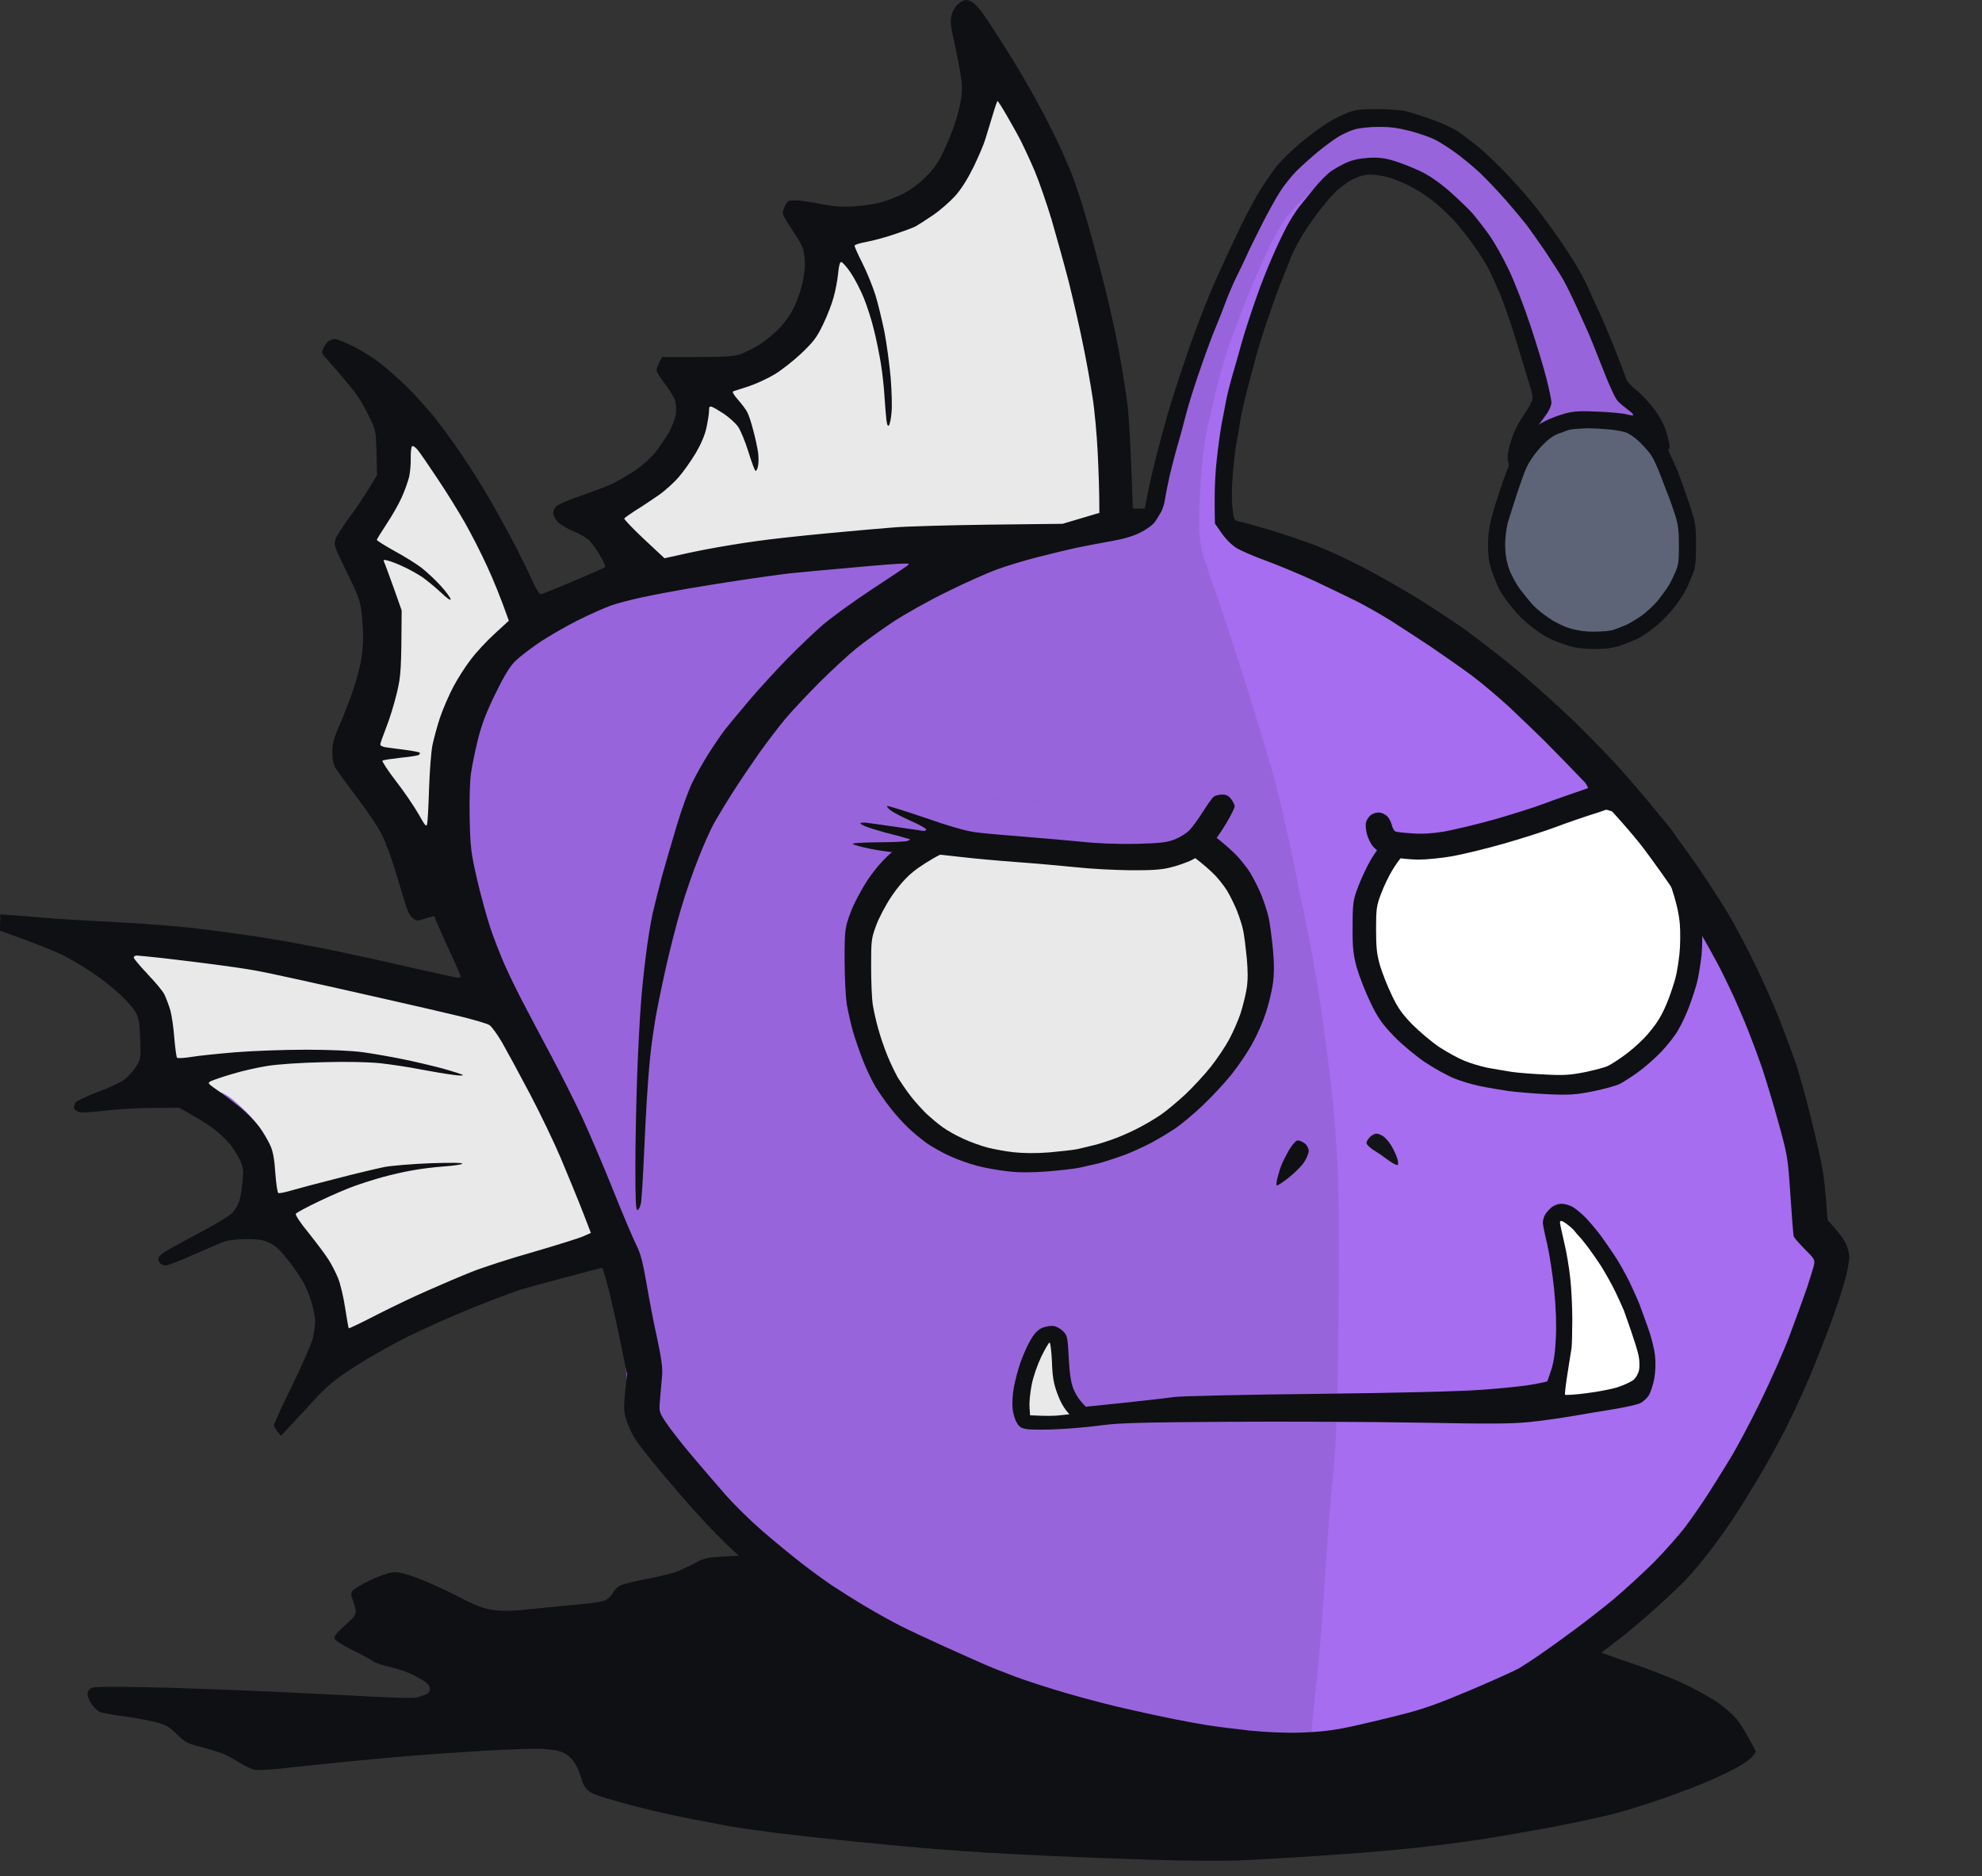 <svg width="56" height="53" viewBox="0 0 56 53" fill="none" xmlns="http://www.w3.org/2000/svg">
    <rect x="0" y="0" width="56" height="53" fill="#333333" stroke="none"/>
    <path d="M28.459 42.232C28.508 42.232 28.648 42.266 28.774 42.309C28.904 42.348 29.2 42.479 29.442 42.595C29.678 42.711 30.032 42.933 30.22 43.088C30.409 43.243 30.617 43.432 30.685 43.514C30.753 43.591 30.83 43.703 30.854 43.756C30.883 43.809 30.97 44.036 31.043 44.264C31.12 44.491 31.227 44.714 31.28 44.757C31.333 44.806 31.454 44.859 31.546 44.873C31.638 44.893 32.184 44.912 32.755 44.917C33.326 44.922 34.178 44.956 34.642 44.984C35.106 45.014 35.934 45.081 36.48 45.139C37.027 45.193 37.898 45.289 38.415 45.357C38.933 45.42 39.828 45.55 40.399 45.647C40.969 45.739 41.69 45.875 41.995 45.938C42.3 46.005 42.846 46.083 43.205 46.107C43.562 46.131 43.978 46.179 44.124 46.218C44.269 46.257 44.496 46.354 44.632 46.436C44.762 46.513 45.343 46.736 45.914 46.924C46.494 47.118 47.22 47.398 47.558 47.558C47.892 47.718 48.303 47.945 48.477 48.061C48.652 48.172 48.889 48.376 49.01 48.502C49.135 48.632 49.319 48.908 49.614 49.488L49.518 49.614C49.464 49.687 49.29 49.817 49.131 49.904C48.971 49.996 48.613 50.17 48.332 50.291C48.052 50.417 47.452 50.645 47.002 50.804C46.547 50.964 45.894 51.167 45.551 51.254C45.203 51.341 44.453 51.501 43.882 51.612C43.311 51.718 42.426 51.873 41.923 51.951C41.415 52.033 40.471 52.154 39.818 52.222C39.165 52.289 37.98 52.386 37.182 52.434C36.383 52.488 35.392 52.541 34.981 52.56C34.569 52.575 33.491 52.57 32.586 52.541C31.681 52.512 30.438 52.468 29.828 52.439C29.214 52.41 28.368 52.367 27.942 52.343C27.516 52.318 26.863 52.27 26.491 52.241C26.118 52.217 25.16 52.125 24.362 52.047C23.564 51.97 22.485 51.849 21.967 51.786C21.45 51.718 20.893 51.641 20.734 51.612C20.574 51.588 20.052 51.486 19.573 51.394C19.094 51.303 18.417 51.153 18.073 51.061C17.725 50.974 17.265 50.843 17.043 50.775C16.748 50.683 16.622 50.615 16.549 50.514C16.496 50.441 16.438 50.316 16.424 50.238C16.404 50.156 16.341 49.996 16.278 49.875C16.211 49.745 16.09 49.614 15.983 49.551C15.848 49.469 15.688 49.435 15.388 49.411C15.156 49.392 14.411 49.416 13.695 49.459C12.989 49.503 12.128 49.561 11.784 49.59C11.436 49.614 10.696 49.682 10.139 49.735C9.578 49.788 8.732 49.875 8.253 49.929C7.774 49.987 7.305 50.02 7.213 50.001C7.121 49.987 6.913 49.89 6.753 49.788C6.593 49.687 6.366 49.566 6.245 49.522C6.124 49.479 5.853 49.396 5.64 49.343C5.297 49.256 5.224 49.217 4.987 48.985C4.741 48.748 4.692 48.724 4.286 48.627C4.044 48.569 3.643 48.502 3.391 48.472C3.139 48.439 2.878 48.39 2.81 48.361C2.748 48.327 2.641 48.226 2.583 48.134C2.52 48.042 2.472 47.916 2.472 47.853C2.472 47.79 2.515 47.723 2.578 47.689C2.66 47.65 3.086 47.645 4.117 47.665C4.9 47.679 6.502 47.737 7.672 47.79C8.843 47.848 10.207 47.911 10.705 47.94C11.209 47.965 11.673 47.974 11.745 47.96C11.823 47.945 11.944 47.906 12.016 47.877C12.108 47.839 12.152 47.785 12.147 47.708C12.147 47.645 12.089 47.563 12.012 47.51C11.939 47.461 11.77 47.365 11.639 47.302C11.504 47.234 11.233 47.142 11.034 47.099C10.836 47.055 10.618 46.983 10.551 46.939C10.488 46.891 10.217 46.741 9.946 46.61C9.636 46.455 9.457 46.339 9.448 46.281C9.443 46.237 9.506 46.141 9.588 46.063C9.67 45.991 9.815 45.86 9.902 45.773C10.028 45.657 10.062 45.589 10.047 45.483C10.038 45.41 9.999 45.28 9.965 45.193C9.917 45.081 9.912 45.014 9.951 44.951C9.975 44.907 10.193 44.772 10.434 44.656C10.672 44.539 10.962 44.433 11.083 44.423C11.252 44.404 11.407 44.438 11.784 44.578C12.05 44.675 12.563 44.907 12.921 45.091C13.453 45.367 13.642 45.439 13.937 45.483C14.227 45.522 14.455 45.517 15.05 45.454C15.461 45.41 16.061 45.352 16.38 45.323C16.699 45.299 17.023 45.246 17.106 45.207C17.183 45.168 17.285 45.072 17.323 44.989C17.367 44.897 17.464 44.815 17.565 44.776C17.657 44.738 17.971 44.665 18.267 44.607C18.557 44.554 18.92 44.467 19.065 44.419C19.21 44.365 19.462 44.254 19.621 44.167C19.897 44.012 19.945 44.002 20.589 43.964C20.961 43.944 21.45 43.906 21.677 43.872C21.904 43.843 22.282 43.775 22.524 43.727C22.761 43.673 23.066 43.577 23.201 43.509C23.332 43.441 23.486 43.345 23.54 43.296C23.593 43.248 23.699 43.18 23.782 43.141C23.878 43.093 24.169 43.059 24.652 43.035C25.049 43.016 25.673 42.967 26.031 42.928C26.389 42.885 26.878 42.803 27.119 42.74C27.357 42.677 27.739 42.541 27.966 42.43C28.193 42.319 28.416 42.232 28.459 42.232Z" fill="#0F1013"/>
    <path d="M27.042 0.261C26.971 0.368 26.937 0.484 26.941 0.61C26.945 0.716 26.984 0.938 27.028 1.113C27.066 1.287 27.134 1.601 27.173 1.814C27.211 2.027 27.24 2.332 27.24 2.491C27.24 2.651 27.187 2.999 27.119 3.265C27.052 3.536 26.892 3.967 26.757 4.247C26.568 4.625 26.447 4.809 26.215 5.046C26.031 5.225 25.775 5.418 25.571 5.525C25.388 5.621 25.093 5.737 24.918 5.786C24.706 5.839 24.401 5.868 23.975 5.873C23.554 5.878 23.191 5.849 22.887 5.791C22.471 5.713 22.417 5.713 22.321 5.781C22.258 5.82 22.209 5.902 22.209 5.96C22.209 6.023 22.325 6.255 22.471 6.482C22.625 6.724 22.756 6.995 22.79 7.135C22.819 7.266 22.828 7.498 22.814 7.643C22.795 7.789 22.751 8.03 22.708 8.176C22.669 8.321 22.562 8.582 22.475 8.756C22.388 8.93 22.209 9.182 22.084 9.317C21.953 9.453 21.706 9.656 21.532 9.767C21.358 9.878 21.102 10.014 20.966 10.062C20.748 10.145 20.574 10.159 19.829 10.164C19.341 10.169 18.876 10.183 18.799 10.203C18.683 10.227 18.649 10.261 18.639 10.377C18.63 10.488 18.673 10.58 18.828 10.764C18.934 10.894 19.046 11.044 19.07 11.088C19.094 11.136 19.128 11.301 19.142 11.451C19.162 11.649 19.147 11.794 19.094 11.949C19.05 12.07 18.944 12.287 18.862 12.433C18.775 12.578 18.547 12.849 18.363 13.037C18.131 13.265 17.894 13.444 17.638 13.579C17.425 13.691 16.956 13.879 16.598 14.005C16.24 14.126 15.896 14.257 15.838 14.295C15.761 14.344 15.727 14.416 15.727 14.513C15.727 14.619 15.766 14.682 15.862 14.745C15.935 14.793 16.138 14.905 16.322 14.987C16.583 15.113 16.685 15.195 16.84 15.408C16.946 15.553 17.072 15.746 17.12 15.838C17.183 15.964 17.188 16.022 17.149 16.071C17.12 16.104 16.956 16.187 16.786 16.25C16.617 16.312 16.24 16.472 15.945 16.603C15.645 16.738 15.359 16.835 15.291 16.825C15.185 16.811 15.108 16.68 14.687 15.843C14.421 15.311 14.063 14.639 13.893 14.344C13.724 14.048 13.342 13.444 13.042 12.989C12.747 12.534 12.336 11.968 12.137 11.731C11.939 11.494 11.591 11.122 11.368 10.909C11.146 10.696 10.812 10.406 10.623 10.265C10.439 10.125 10.135 9.936 9.946 9.845C9.762 9.748 9.554 9.67 9.486 9.67C9.419 9.67 9.327 9.709 9.283 9.757C9.235 9.806 9.196 9.878 9.196 9.917C9.196 9.956 9.423 10.251 9.704 10.57C10.077 11.001 10.27 11.267 10.439 11.605C10.667 12.05 10.672 12.065 10.715 12.694L10.759 13.328C10.551 13.739 10.41 13.981 10.318 14.126C10.226 14.271 10.067 14.489 9.97 14.61C9.869 14.73 9.733 14.914 9.661 15.021C9.588 15.127 9.535 15.268 9.535 15.335C9.535 15.403 9.704 15.805 9.907 16.23L10.285 17.004C10.309 18.151 10.294 18.576 10.26 18.746C10.231 18.905 10.149 19.22 10.081 19.447C10.014 19.675 9.84 20.12 9.699 20.439C9.525 20.831 9.438 21.082 9.438 21.213C9.438 21.319 9.482 21.494 9.53 21.6C9.578 21.706 9.786 22.006 9.989 22.267C10.193 22.524 10.439 22.863 10.546 23.012C10.647 23.167 10.788 23.399 10.855 23.535C10.918 23.666 11.03 23.927 11.097 24.116C11.16 24.304 11.3 24.749 11.397 25.107C11.499 25.465 11.615 25.799 11.659 25.847C11.702 25.896 11.77 25.93 11.808 25.93C11.847 25.93 11.954 25.901 12.041 25.867C12.147 25.828 12.22 25.823 12.273 25.857C12.312 25.881 12.495 26.23 12.684 26.631C12.873 27.028 13.042 27.429 13.061 27.521L13.09 27.691C12.679 27.637 12.046 27.507 11.421 27.361C10.797 27.216 9.84 27.013 9.293 26.902C8.746 26.796 8.064 26.665 7.769 26.612C7.479 26.554 6.898 26.471 6.487 26.418C6.076 26.365 5.413 26.288 5.012 26.249C4.615 26.205 3.676 26.142 2.931 26.099C2.186 26.055 1.34 26.002 1.045 25.978C0.754 25.949 0.396 25.93 0.261 25.93H0.005C0.029 26.225 0.043 26.234 0.609 26.438C0.929 26.549 1.374 26.718 1.601 26.815C1.828 26.912 2.24 27.139 2.52 27.323C2.801 27.502 3.212 27.821 3.435 28.034C3.691 28.281 3.875 28.503 3.938 28.639C4.005 28.789 4.044 29.002 4.059 29.34C4.083 29.795 4.078 29.838 3.962 30.042C3.894 30.163 3.749 30.346 3.647 30.453C3.536 30.564 3.323 30.7 3.144 30.772C2.975 30.845 2.694 30.956 2.52 31.024C2.283 31.116 2.201 31.169 2.196 31.246C2.182 31.343 2.196 31.348 2.631 31.324C2.873 31.309 3.493 31.285 3.996 31.27C4.755 31.246 4.963 31.251 5.181 31.314C5.326 31.357 5.578 31.478 5.737 31.58C5.897 31.686 6.177 31.919 6.361 32.102C6.545 32.286 6.748 32.533 6.816 32.654C6.932 32.857 6.937 32.901 6.913 33.38C6.893 33.781 6.869 33.931 6.782 34.081C6.724 34.187 6.574 34.347 6.448 34.429C6.323 34.516 5.863 34.782 5.423 35.02C4.983 35.257 4.605 35.484 4.576 35.527C4.542 35.581 4.547 35.619 4.591 35.663C4.639 35.716 4.683 35.711 4.833 35.658C4.929 35.619 5.302 35.465 5.655 35.31C6.032 35.14 6.429 35 6.622 34.966C6.801 34.937 7.068 34.928 7.213 34.942C7.401 34.966 7.556 35.024 7.745 35.15C7.89 35.247 8.112 35.445 8.238 35.6C8.369 35.75 8.558 36.045 8.664 36.258C8.795 36.524 8.872 36.756 8.906 37.008C8.935 37.206 8.945 37.477 8.93 37.612C8.911 37.743 8.877 37.932 8.848 38.024C8.819 38.116 8.582 38.643 8.32 39.199C8.054 39.751 7.846 40.249 7.856 40.307C7.861 40.365 7.89 40.418 7.914 40.428C7.943 40.438 8.171 40.215 8.427 39.925C8.683 39.639 9.022 39.286 9.177 39.141C9.332 39.001 9.636 38.769 9.849 38.628C10.062 38.488 10.434 38.261 10.672 38.116C10.914 37.975 11.373 37.733 11.702 37.579C12.026 37.424 12.611 37.163 13.008 37.003C13.4 36.838 13.971 36.621 14.276 36.514C14.58 36.408 15.306 36.195 15.886 36.035C16.69 35.818 16.96 35.76 17.033 35.798C17.091 35.827 17.149 35.929 17.178 36.05C17.207 36.166 17.241 36.292 17.256 36.331C17.27 36.369 17.367 36.785 17.478 37.25C17.657 38.043 17.672 38.159 17.706 39.112L17.735 40.128C17.986 40.578 18.136 40.805 18.233 40.926C18.329 41.047 18.562 41.328 18.746 41.555C18.934 41.782 19.341 42.252 19.65 42.595C19.96 42.939 20.405 43.408 20.642 43.63C20.879 43.858 21.314 44.24 21.605 44.482C21.9 44.724 22.321 45.062 22.548 45.227C22.775 45.396 23.157 45.653 23.395 45.803C23.636 45.948 24.081 46.209 24.386 46.378C24.691 46.543 25.475 46.93 26.128 47.234C26.781 47.534 27.497 47.858 27.724 47.95C27.951 48.047 28.43 48.226 28.788 48.347C29.146 48.473 29.93 48.705 30.53 48.86C31.13 49.02 31.904 49.213 32.247 49.291C32.596 49.368 33.118 49.474 33.408 49.528C33.699 49.581 34.095 49.648 34.279 49.678C34.468 49.706 34.903 49.764 35.247 49.803C35.595 49.842 36.137 49.876 36.456 49.876C36.775 49.876 37.264 49.842 37.544 49.798C37.825 49.76 38.391 49.648 38.802 49.556C39.214 49.465 39.779 49.319 40.06 49.242C40.341 49.16 40.776 49.02 41.028 48.923C41.279 48.826 41.758 48.633 42.092 48.487C42.426 48.347 42.938 48.11 43.229 47.965C43.558 47.8 44.041 47.491 44.486 47.162C44.888 46.867 45.454 46.436 45.744 46.204C46.035 45.972 46.562 45.532 46.905 45.222C47.254 44.912 47.655 44.521 47.805 44.351C47.955 44.187 48.245 43.805 48.458 43.514C48.666 43.224 49.039 42.668 49.281 42.281C49.523 41.894 49.89 41.275 50.093 40.902C50.297 40.529 50.645 39.814 50.867 39.306C51.09 38.798 51.419 37.995 51.598 37.516C51.782 37.037 51.98 36.451 52.043 36.209C52.106 35.968 52.154 35.673 52.154 35.547C52.154 35.416 52.125 35.242 52.086 35.16C52.053 35.073 51.922 34.894 51.806 34.758C51.598 34.526 51.588 34.502 51.554 34.105C51.535 33.878 51.477 33.423 51.419 33.089C51.366 32.755 51.225 32.102 51.109 31.638C50.993 31.174 50.824 30.564 50.732 30.284C50.645 30.003 50.471 29.514 50.35 29.195C50.229 28.876 50.055 28.44 49.963 28.227C49.871 28.015 49.643 27.536 49.46 27.163C49.271 26.791 48.961 26.215 48.768 25.881C48.574 25.547 48.26 25.049 48.076 24.769C47.887 24.488 47.505 23.956 47.225 23.583C46.944 23.211 46.46 22.611 46.156 22.253C45.846 21.895 45.41 21.406 45.183 21.169C44.961 20.932 44.428 20.42 44.003 20.033C43.577 19.641 43.035 19.162 42.793 18.959C42.551 18.755 42.097 18.397 41.777 18.165C41.458 17.928 40.916 17.551 40.568 17.323C40.225 17.101 39.746 16.796 39.504 16.651C39.262 16.506 38.773 16.24 38.415 16.061C38.057 15.882 37.52 15.635 37.23 15.514C36.94 15.393 36.471 15.229 36.19 15.142C35.909 15.055 35.474 14.924 35.222 14.847C34.971 14.769 34.676 14.687 34.569 14.668L34.376 14.629C34.352 13.845 34.371 13.381 34.4 13.086C34.429 12.791 34.482 12.38 34.521 12.167C34.56 11.954 34.627 11.596 34.671 11.368C34.715 11.141 34.797 10.802 34.86 10.619C34.922 10.435 34.995 10.159 35.024 10.014C35.058 9.869 35.203 9.39 35.348 8.95C35.498 8.509 35.726 7.89 35.856 7.571C35.987 7.252 36.18 6.816 36.292 6.603C36.403 6.39 36.611 6.062 36.746 5.878C36.887 5.694 37.148 5.379 37.332 5.181C37.588 4.91 37.748 4.789 38.028 4.654C38.333 4.504 38.444 4.475 38.706 4.475C38.88 4.475 39.131 4.509 39.262 4.543C39.397 4.581 39.678 4.688 39.891 4.78C40.104 4.867 40.408 5.036 40.568 5.152C40.728 5.268 41.042 5.544 41.27 5.771C41.497 5.994 41.821 6.371 41.99 6.608C42.16 6.845 42.435 7.319 42.6 7.668C42.764 8.016 43.011 8.635 43.147 9.046C43.282 9.458 43.466 10.057 43.558 10.377C43.65 10.696 43.751 11.059 43.78 11.185C43.809 11.315 43.819 11.446 43.8 11.475C43.78 11.509 43.654 11.693 43.519 11.876C43.383 12.06 43.234 12.312 43.19 12.433C43.142 12.554 43.098 12.747 43.093 12.863C43.088 12.999 43.103 13.081 43.147 13.091C43.175 13.1 43.258 13.018 43.321 12.902C43.383 12.791 43.519 12.621 43.621 12.529C43.727 12.433 43.93 12.297 44.075 12.225C44.307 12.113 44.404 12.094 44.825 12.089C45.091 12.084 45.435 12.094 45.59 12.113C45.739 12.128 45.865 12.133 45.865 12.118C45.865 12.104 45.841 12.041 45.817 11.973C45.778 11.881 45.783 11.857 45.831 11.876C45.86 11.886 45.904 11.954 45.928 12.021C45.952 12.104 46.025 12.167 46.156 12.215C46.262 12.254 46.378 12.287 46.412 12.287C46.441 12.283 46.504 12.317 46.542 12.36C46.581 12.404 46.663 12.438 46.726 12.433C46.784 12.433 46.842 12.413 46.857 12.384C46.871 12.355 46.755 12.191 46.6 12.007C46.446 11.828 46.151 11.552 45.947 11.393C45.628 11.146 45.565 11.069 45.498 10.86C45.449 10.725 45.28 10.28 45.115 9.869C44.946 9.458 44.675 8.824 44.501 8.466C44.332 8.108 44.008 7.542 43.785 7.208C43.562 6.874 43.238 6.42 43.064 6.192C42.89 5.97 42.493 5.525 42.189 5.21C41.884 4.891 41.458 4.504 41.245 4.344C41.032 4.185 40.752 3.996 40.616 3.928C40.486 3.865 40.254 3.773 40.108 3.725C39.963 3.677 39.692 3.614 39.504 3.58C39.32 3.546 38.981 3.527 38.754 3.536C38.401 3.556 38.294 3.58 37.98 3.739C37.782 3.836 37.467 4.044 37.279 4.194C37.095 4.349 36.809 4.605 36.645 4.765C36.485 4.925 36.253 5.205 36.132 5.394C36.011 5.578 35.784 5.984 35.629 6.294C35.469 6.603 35.295 6.961 35.237 7.092C35.179 7.223 35.053 7.493 34.952 7.692C34.855 7.89 34.657 8.35 34.511 8.708C34.361 9.066 34.09 9.796 33.907 10.328C33.723 10.86 33.52 11.504 33.457 11.755C33.394 12.007 33.307 12.312 33.263 12.433C33.22 12.554 33.152 12.8 33.113 12.989C33.07 13.178 32.983 13.579 32.92 13.884C32.857 14.189 32.799 14.445 32.794 14.45C32.784 14.455 32.591 14.445 32.359 14.426L31.938 14.392C31.899 13.942 31.875 13.323 31.86 12.723C31.846 11.973 31.807 11.446 31.739 11.03C31.686 10.696 31.585 10.14 31.517 9.796C31.449 9.448 31.319 8.838 31.227 8.442C31.135 8.04 30.917 7.227 30.748 6.628C30.578 6.028 30.366 5.331 30.274 5.08C30.182 4.828 29.998 4.393 29.867 4.112C29.732 3.831 29.48 3.333 29.296 2.999C29.117 2.666 28.706 1.974 28.382 1.461C28.063 0.943 27.715 0.426 27.618 0.31C27.477 0.15 27.4 0.097 27.294 0.097C27.182 0.097 27.124 0.135 27.042 0.261Z" fill="#A66DF0"/>
    <path d="M28.179 2.274C28.261 2.274 28.363 2.303 28.406 2.337C28.445 2.37 28.663 2.675 28.885 3.024C29.108 3.367 29.359 3.817 29.446 4.015C29.529 4.214 29.679 4.543 29.77 4.741C29.867 4.939 30.017 5.375 30.109 5.708C30.201 6.042 30.39 6.715 30.52 7.208C30.656 7.701 30.811 8.355 30.864 8.659C30.922 8.964 31.052 9.748 31.164 10.401C31.27 11.054 31.367 11.596 31.377 11.61C31.386 11.625 31.439 11.954 31.493 12.346C31.551 12.742 31.594 13.299 31.594 13.594C31.594 13.884 31.575 14.227 31.546 14.353C31.522 14.484 31.454 14.643 31.401 14.716C31.323 14.827 31.236 14.866 30.927 14.929C30.666 14.982 30.525 14.992 30.457 14.958C30.395 14.924 30.245 14.924 30.046 14.948C29.872 14.972 29.156 15.011 28.45 15.04C27.744 15.064 27.057 15.084 26.926 15.084C26.791 15.079 25.876 15.113 24.894 15.156C23.907 15.2 22.906 15.258 22.669 15.287C22.427 15.316 22.079 15.359 21.895 15.389C21.706 15.413 21.382 15.476 21.169 15.529C20.956 15.582 20.41 15.679 19.96 15.746C19.505 15.814 19.017 15.896 18.871 15.925C18.605 15.983 18.605 15.983 18.315 15.8C18.155 15.693 17.952 15.543 17.865 15.461C17.773 15.379 17.609 15.18 17.493 15.021C17.381 14.861 17.275 14.682 17.256 14.619C17.241 14.561 17.256 14.464 17.29 14.402C17.323 14.344 17.517 14.203 17.715 14.097C17.913 13.986 18.267 13.724 18.509 13.511C18.813 13.245 19.031 13.004 19.229 12.699C19.389 12.457 19.568 12.152 19.626 12.021C19.684 11.886 19.762 11.639 19.795 11.465C19.829 11.281 19.892 11.107 19.955 11.039C20.008 10.976 20.134 10.88 20.226 10.822C20.318 10.764 20.434 10.667 20.477 10.609C20.531 10.546 20.642 10.483 20.744 10.469C20.845 10.449 21.092 10.362 21.29 10.27C21.488 10.178 21.846 9.956 22.088 9.777C22.325 9.593 22.611 9.337 22.722 9.211C22.833 9.08 22.964 8.887 23.022 8.78C23.075 8.674 23.162 8.413 23.215 8.2C23.274 7.987 23.341 7.658 23.37 7.474C23.404 7.285 23.457 7.087 23.496 7.024C23.535 6.966 23.564 6.85 23.564 6.773C23.564 6.69 23.583 6.584 23.612 6.531C23.636 6.478 23.719 6.405 23.791 6.366C23.869 6.332 24.077 6.289 24.265 6.274C24.522 6.26 24.725 6.202 25.088 6.042C25.354 5.931 25.649 5.786 25.741 5.733C25.833 5.675 26.06 5.549 26.249 5.457C26.534 5.312 26.631 5.229 26.858 4.93C27.013 4.731 27.178 4.494 27.236 4.402C27.289 4.31 27.444 3.918 27.574 3.531C27.715 3.135 27.816 2.762 27.811 2.666C27.806 2.545 27.835 2.467 27.918 2.385C27.985 2.317 28.087 2.274 28.179 2.274Z" fill="white"/>
    <path d="M11.745 12.094C11.808 12.094 11.949 12.176 12.075 12.297C12.273 12.486 12.297 12.525 12.297 12.723C12.297 12.892 12.345 13.033 12.52 13.352C12.64 13.579 12.906 14.034 13.105 14.368C13.303 14.701 13.502 15.026 13.55 15.093C13.594 15.161 13.777 15.553 13.951 15.964C14.126 16.375 14.28 16.772 14.295 16.845C14.314 16.941 14.372 16.999 14.493 17.053C14.585 17.091 14.687 17.174 14.716 17.232C14.75 17.294 14.755 17.406 14.735 17.488C14.711 17.585 14.493 17.846 14.106 18.238C13.753 18.596 13.386 19.031 13.202 19.302C13.013 19.587 12.853 19.887 12.786 20.1C12.727 20.284 12.611 20.85 12.529 21.358C12.389 22.2 12.379 22.311 12.432 22.664C12.461 22.877 12.486 23.114 12.486 23.196C12.486 23.274 12.452 23.375 12.403 23.419C12.355 23.462 12.268 23.511 12.205 23.53C12.142 23.549 12.021 23.52 11.905 23.462C11.736 23.375 11.687 23.308 11.504 22.916C11.378 22.64 11.184 22.335 10.996 22.108C10.783 21.856 10.696 21.706 10.696 21.61C10.696 21.532 10.647 21.431 10.575 21.358C10.507 21.29 10.454 21.179 10.454 21.102C10.454 21.024 10.502 20.923 10.575 20.85C10.643 20.782 10.749 20.608 10.817 20.463C10.88 20.318 11.005 19.936 11.092 19.616C11.242 19.05 11.247 19.007 11.252 18.044C11.252 17.198 11.238 17.014 11.16 16.787C11.112 16.641 11.01 16.351 10.933 16.143C10.822 15.853 10.764 15.756 10.662 15.708C10.589 15.679 10.507 15.592 10.478 15.519C10.439 15.418 10.449 15.321 10.522 15.108C10.57 14.953 10.72 14.6 10.851 14.319C10.981 14.039 11.17 13.681 11.271 13.521C11.373 13.361 11.47 13.187 11.489 13.134C11.504 13.081 11.484 12.941 11.446 12.82C11.407 12.699 11.368 12.534 11.368 12.447C11.363 12.336 11.397 12.268 11.499 12.196C11.571 12.138 11.683 12.094 11.745 12.094Z" fill="white"/>
    <path d="M3.778 26.486C3.846 26.496 4.029 26.529 4.189 26.554C4.349 26.583 4.774 26.636 5.132 26.679C5.49 26.723 5.994 26.776 6.245 26.8C6.497 26.829 7.106 26.902 7.6 26.97C8.093 27.037 8.853 27.149 9.293 27.216C9.733 27.284 10.43 27.424 10.841 27.526C11.252 27.628 12.079 27.85 12.679 28.024C13.279 28.198 13.85 28.373 13.947 28.416C14.087 28.474 14.184 28.581 14.353 28.842C14.474 29.035 14.822 29.674 15.132 30.259C15.441 30.845 15.78 31.541 15.886 31.807C15.988 32.073 16.167 32.552 16.283 32.872C16.394 33.191 16.554 33.636 16.636 33.863C16.714 34.091 16.806 34.352 16.835 34.444C16.864 34.536 16.888 34.666 16.888 34.734C16.893 34.802 16.854 34.903 16.806 34.966C16.733 35.058 16.573 35.111 15.944 35.252C15.379 35.377 14.963 35.503 14.396 35.736C13.971 35.905 13.395 36.132 13.114 36.229C12.834 36.331 12.452 36.485 12.268 36.568C12.079 36.655 11.745 36.795 11.518 36.882C11.291 36.969 10.996 37.085 10.865 37.133C10.71 37.192 10.517 37.322 10.333 37.506C10.105 37.724 10.009 37.787 9.898 37.782C9.815 37.782 9.704 37.733 9.641 37.67C9.573 37.608 9.535 37.506 9.535 37.419C9.535 37.337 9.501 37.022 9.462 36.718C9.419 36.413 9.346 36.074 9.293 35.968C9.244 35.861 9.143 35.706 9.065 35.629C8.988 35.547 8.843 35.407 8.736 35.315C8.63 35.218 8.417 34.99 8.258 34.807C8.103 34.618 7.89 34.328 7.788 34.154C7.682 33.979 7.6 33.796 7.6 33.742C7.6 33.689 7.629 33.602 7.667 33.549C7.721 33.471 7.725 33.341 7.701 32.944C7.672 32.523 7.643 32.388 7.522 32.146C7.445 31.982 7.237 31.701 7.043 31.498C6.855 31.304 6.593 31.067 6.463 30.98C6.269 30.854 6.187 30.825 6.052 30.849C5.916 30.869 5.844 30.845 5.674 30.724C5.529 30.617 5.418 30.574 5.278 30.574C5.171 30.574 4.997 30.53 4.891 30.477C4.784 30.424 4.683 30.351 4.658 30.317C4.639 30.288 4.625 30.138 4.62 29.993C4.62 29.848 4.581 29.572 4.533 29.389C4.489 29.2 4.417 28.929 4.373 28.784C4.334 28.639 4.223 28.334 4.126 28.107C4.029 27.879 3.909 27.618 3.851 27.526C3.792 27.434 3.667 27.299 3.57 27.221C3.468 27.149 3.367 27.037 3.343 26.97C3.304 26.878 3.314 26.815 3.372 26.718C3.41 26.646 3.493 26.558 3.551 26.525C3.609 26.491 3.71 26.471 3.778 26.486Z" fill="white"/>
    <path d="M36.664 32.218C36.708 32.214 36.8 32.252 36.862 32.301C36.925 32.349 36.974 32.441 36.978 32.509C36.978 32.577 36.92 32.717 36.853 32.823C36.785 32.93 36.587 33.133 36.413 33.268C36.233 33.409 36.084 33.51 36.069 33.486C36.059 33.467 36.069 33.365 36.098 33.259C36.127 33.152 36.171 32.997 36.205 32.92C36.233 32.838 36.33 32.649 36.417 32.494C36.514 32.335 36.616 32.218 36.664 32.218Z" fill="#0F1013"/>
    <path d="M38.885 32.025C38.933 32.025 39.02 32.059 39.078 32.098C39.141 32.136 39.238 32.252 39.3 32.349C39.363 32.451 39.441 32.61 39.47 32.702C39.504 32.794 39.513 32.886 39.494 32.91C39.47 32.93 39.359 32.872 39.238 32.785C39.117 32.693 38.928 32.562 38.812 32.494C38.701 32.422 38.609 32.33 38.609 32.291C38.609 32.252 38.652 32.175 38.706 32.122C38.759 32.069 38.841 32.025 38.885 32.025Z" fill="#131418"/>
    <path d="M30.598 22.737C31.028 22.732 31.623 22.756 31.923 22.79C32.218 22.819 32.659 22.896 32.9 22.959C33.142 23.022 33.5 23.153 33.699 23.25C33.897 23.351 34.182 23.525 34.332 23.637C34.487 23.753 34.729 23.961 34.874 24.101C35.019 24.241 35.222 24.493 35.324 24.657C35.426 24.827 35.576 25.122 35.653 25.32C35.73 25.518 35.822 25.804 35.851 25.954C35.885 26.109 35.934 26.505 35.968 26.839C36.006 27.265 36.001 27.56 35.958 27.831C35.924 28.044 35.837 28.402 35.76 28.629C35.687 28.856 35.522 29.234 35.392 29.466C35.266 29.703 35 30.095 34.802 30.346C34.603 30.593 34.231 30.995 33.974 31.236C33.718 31.478 33.37 31.769 33.205 31.88C33.036 31.991 32.741 32.17 32.542 32.277C32.344 32.383 31.996 32.543 31.768 32.63C31.541 32.712 31.217 32.818 31.052 32.862C30.888 32.901 30.636 32.959 30.501 32.988C30.366 33.017 29.954 33.065 29.591 33.094C29.166 33.128 28.764 33.128 28.459 33.089C28.203 33.06 27.816 32.992 27.603 32.934C27.395 32.881 27.047 32.755 26.834 32.659C26.621 32.562 26.321 32.393 26.171 32.286C26.021 32.175 25.789 31.986 25.659 31.86C25.528 31.735 25.3 31.488 25.16 31.304C25.015 31.12 24.826 30.849 24.735 30.7C24.643 30.545 24.488 30.225 24.391 29.979C24.294 29.737 24.164 29.355 24.096 29.127C24.033 28.9 23.956 28.552 23.922 28.353C23.893 28.155 23.864 27.599 23.864 27.115C23.864 26.273 23.873 26.21 24.028 25.789C24.115 25.547 24.338 25.127 24.517 24.856C24.73 24.541 24.976 24.261 25.209 24.067C25.402 23.907 25.799 23.651 26.089 23.506C26.379 23.356 26.887 23.158 27.221 23.066C27.695 22.93 28.039 22.877 28.817 22.819C29.364 22.776 30.167 22.742 30.598 22.737Z" fill="#0F1013"/>
    <path d="M43.925 22.093C44.545 22.093 44.878 22.118 45.29 22.205C45.585 22.263 45.957 22.374 46.107 22.442C46.262 22.514 46.557 22.732 46.77 22.93C46.978 23.124 47.23 23.424 47.331 23.593C47.428 23.762 47.626 24.261 47.776 24.706C47.97 25.296 48.052 25.649 48.081 26.012C48.105 26.288 48.1 26.728 48.076 26.984C48.047 27.245 47.989 27.599 47.946 27.763C47.902 27.932 47.8 28.242 47.723 28.445C47.645 28.653 47.505 28.953 47.408 29.113C47.312 29.277 47.094 29.553 46.92 29.732C46.751 29.906 46.46 30.163 46.276 30.293C46.093 30.424 45.86 30.574 45.764 30.622C45.662 30.671 45.324 30.767 45.009 30.83C44.53 30.927 44.327 30.941 43.717 30.912C43.321 30.893 42.818 30.849 42.605 30.82C42.392 30.787 42.039 30.729 41.826 30.685C41.613 30.641 41.279 30.545 41.091 30.467C40.897 30.39 40.534 30.187 40.283 30.022C40.031 29.858 39.63 29.524 39.397 29.287C39.054 28.934 38.923 28.745 38.72 28.319C38.58 28.029 38.41 27.594 38.338 27.347C38.236 26.984 38.212 26.767 38.217 26.181C38.217 25.523 38.231 25.417 38.377 25.04C38.464 24.812 38.623 24.474 38.73 24.29C38.836 24.106 39.03 23.845 39.151 23.709C39.276 23.578 39.528 23.351 39.712 23.201C39.896 23.056 40.147 22.896 40.268 22.843C40.389 22.795 40.679 22.703 40.907 22.64C41.139 22.572 41.449 22.485 41.603 22.442C41.758 22.398 42.155 22.301 42.493 22.234C42.968 22.132 43.287 22.098 43.925 22.093Z" fill="#0F1013"/>
    <path d="M30.515 23.467C30.898 23.467 31.42 23.487 31.676 23.516C31.938 23.54 32.325 23.608 32.538 23.666C32.75 23.719 33.065 23.835 33.239 23.922C33.413 24.009 33.66 24.159 33.795 24.261C33.926 24.362 34.144 24.541 34.269 24.667C34.4 24.788 34.574 25.011 34.666 25.156C34.753 25.301 34.884 25.562 34.952 25.736C35.019 25.91 35.102 26.157 35.126 26.292C35.155 26.423 35.198 26.771 35.227 27.067C35.261 27.439 35.261 27.7 35.222 27.937C35.193 28.121 35.111 28.44 35.048 28.639C34.98 28.837 34.835 29.171 34.724 29.374C34.613 29.577 34.381 29.925 34.206 30.143C34.032 30.361 33.708 30.714 33.481 30.927C33.254 31.135 32.949 31.391 32.804 31.488C32.658 31.59 32.397 31.744 32.223 31.836C32.049 31.933 31.744 32.069 31.546 32.146C31.348 32.223 31.062 32.315 30.917 32.349C30.772 32.388 30.554 32.436 30.433 32.465C30.312 32.489 29.954 32.528 29.635 32.557C29.262 32.586 28.909 32.581 28.643 32.552C28.416 32.528 28.077 32.465 27.893 32.417C27.705 32.368 27.4 32.257 27.216 32.17C27.027 32.088 26.766 31.938 26.636 31.846C26.5 31.749 26.302 31.58 26.186 31.474C26.07 31.362 25.871 31.145 25.745 30.985C25.62 30.825 25.455 30.583 25.373 30.453C25.296 30.317 25.16 30.037 25.073 29.824C24.986 29.611 24.87 29.272 24.817 29.074C24.759 28.876 24.691 28.571 24.662 28.397C24.633 28.223 24.613 27.734 24.613 27.308C24.613 26.573 24.618 26.515 24.754 26.147C24.831 25.934 25.025 25.567 25.184 25.33C25.373 25.049 25.586 24.802 25.789 24.638C25.963 24.493 26.311 24.27 26.563 24.145C26.815 24.014 27.26 23.84 27.555 23.758C27.971 23.641 28.276 23.593 28.958 23.54C29.437 23.506 30.138 23.472 30.515 23.467Z" fill="white"/>
    <path d="M43.843 22.693C44.385 22.688 44.675 22.713 45.028 22.785C45.29 22.838 45.609 22.935 45.744 22.993C45.875 23.056 46.136 23.245 46.32 23.419C46.499 23.588 46.721 23.849 46.804 23.995C46.891 24.14 47.065 24.575 47.191 24.962C47.36 25.475 47.433 25.78 47.462 26.099C47.481 26.336 47.476 26.718 47.452 26.945C47.428 27.173 47.379 27.478 47.341 27.623C47.302 27.768 47.215 28.034 47.147 28.213C47.08 28.397 46.959 28.658 46.871 28.794C46.789 28.934 46.601 29.176 46.451 29.331C46.301 29.485 46.049 29.708 45.889 29.819C45.73 29.935 45.527 30.066 45.44 30.109C45.357 30.153 45.062 30.23 44.786 30.288C44.37 30.37 44.191 30.385 43.664 30.356C43.316 30.341 42.88 30.308 42.697 30.279C42.508 30.25 42.203 30.196 42.019 30.163C41.831 30.124 41.545 30.037 41.376 29.969C41.212 29.901 40.897 29.732 40.675 29.587C40.457 29.442 40.113 29.151 39.905 28.943C39.61 28.639 39.494 28.474 39.32 28.107C39.199 27.855 39.049 27.473 38.986 27.26C38.899 26.945 38.88 26.757 38.88 26.244C38.88 25.673 38.894 25.581 39.02 25.252C39.093 25.054 39.233 24.759 39.33 24.599C39.422 24.44 39.586 24.212 39.697 24.096C39.804 23.98 40.021 23.782 40.181 23.656C40.341 23.53 40.558 23.39 40.665 23.346C40.771 23.298 41.023 23.221 41.221 23.163C41.419 23.109 41.69 23.032 41.826 22.993C41.956 22.954 42.305 22.872 42.6 22.809C43.011 22.722 43.292 22.698 43.843 22.693Z" fill="white"/>
    <path d="M30.675 28.837C29.892 29.132 29.04 28.571 28.769 27.579C28.503 26.587 28.919 25.547 29.708 25.247C30.491 24.952 31.343 25.514 31.614 26.505C31.88 27.497 31.464 28.537 30.675 28.837Z" fill="white"/>
    <path d="M43.572 27.424C42.89 27.633 42.198 27.115 42.024 26.263C41.845 25.407 42.252 24.551 42.934 24.338C43.616 24.13 44.307 24.648 44.482 25.499C44.661 26.355 44.254 27.212 43.572 27.424Z" fill="white"/>
    <g opacity="0.1">
        <path d="M33.699 22.456C33.829 22.451 34.018 22.471 34.11 22.495C34.202 22.524 34.294 22.572 34.313 22.606C34.332 22.635 34.352 22.756 34.352 22.867C34.352 23.022 34.323 23.1 34.24 23.172C34.182 23.225 34.105 23.269 34.071 23.269C34.042 23.269 34.013 23.303 34.013 23.341C34.013 23.38 33.941 23.482 33.853 23.569C33.771 23.651 33.631 23.767 33.553 23.825C33.471 23.883 33.278 23.965 33.118 24.009C32.958 24.053 32.586 24.116 32.296 24.145C31.846 24.193 31.584 24.193 30.627 24.12C30.003 24.072 29.316 24.014 29.103 23.99C28.89 23.965 28.256 23.903 27.7 23.845C27.139 23.791 26.457 23.733 26.176 23.719C25.745 23.7 25.654 23.675 25.557 23.588C25.48 23.516 25.45 23.433 25.45 23.293C25.455 23.158 25.484 23.075 25.562 23.008C25.654 22.93 25.736 22.921 26.805 22.954V22.819C26.805 22.747 26.844 22.654 26.887 22.606C26.965 22.538 27.076 22.534 27.869 22.558C28.363 22.577 29.088 22.606 29.48 22.625C30.09 22.659 30.201 22.654 30.24 22.592C30.278 22.529 30.53 22.514 31.87 22.495C32.741 22.48 33.563 22.461 33.699 22.456Z" fill="#0F1013"/>
    </g>
    <path d="M44.351 21.871C44.598 21.866 44.612 21.876 44.753 22.059C44.83 22.166 44.898 22.292 44.898 22.335C44.903 22.384 44.864 22.461 44.816 22.505C44.767 22.553 44.641 22.616 44.535 22.645C44.428 22.674 44.201 22.766 44.027 22.848C43.853 22.935 43.703 23.017 43.688 23.037C43.674 23.051 43.596 23.085 43.519 23.104C43.437 23.124 43.364 23.153 43.35 23.172C43.335 23.187 43.084 23.269 42.793 23.356C42.498 23.438 42.044 23.564 41.778 23.637C41.337 23.762 41.216 23.772 39.615 23.777L39.475 23.617C39.364 23.491 39.334 23.419 39.334 23.23C39.334 23.051 39.359 22.983 39.441 22.916C39.518 22.848 39.61 22.829 39.755 22.843C39.934 22.858 39.963 22.843 39.963 22.761C39.963 22.708 39.983 22.64 40.002 22.606C40.021 22.577 40.133 22.509 40.254 22.456C40.375 22.403 40.621 22.326 40.81 22.287C40.994 22.243 41.27 22.185 41.415 22.156C41.56 22.127 42.222 22.05 42.89 21.987C43.553 21.929 44.216 21.876 44.351 21.871Z" fill="#A66DF0"/>
    <path d="M33.699 22.456C33.829 22.451 34.018 22.471 34.11 22.495C34.202 22.524 34.294 22.572 34.313 22.606C34.332 22.635 34.352 22.756 34.352 22.867C34.352 23.022 34.323 23.1 34.24 23.172C34.182 23.225 34.105 23.269 34.071 23.269C34.042 23.269 34.013 23.303 34.013 23.341C34.013 23.38 33.941 23.482 33.853 23.569C33.771 23.651 33.631 23.767 33.553 23.825C33.471 23.883 33.278 23.965 33.118 24.009C32.958 24.053 32.586 24.116 32.296 24.145C31.846 24.193 31.584 24.193 30.627 24.12C30.003 24.072 29.316 24.014 29.103 23.99C28.89 23.965 28.256 23.903 27.7 23.845C27.139 23.791 26.457 23.733 26.176 23.719C25.745 23.7 25.654 23.675 25.557 23.588C25.48 23.516 25.45 23.433 25.45 23.293C25.455 23.158 25.484 23.075 25.562 23.008C25.654 22.93 25.736 22.921 26.805 22.954V22.819C26.805 22.747 26.844 22.654 26.887 22.606C26.965 22.538 27.076 22.534 27.869 22.558C28.363 22.577 29.088 22.606 29.48 22.625C30.09 22.659 30.201 22.654 30.24 22.592C30.278 22.529 30.53 22.514 31.87 22.495C32.741 22.48 33.563 22.461 33.699 22.456Z" fill="#A66DF0"/>
    <path d="M45.706 22.016C45.769 22.011 45.87 22.064 45.938 22.132C46.005 22.2 46.059 22.311 46.059 22.384C46.059 22.461 46.015 22.563 45.952 22.625C45.885 22.688 45.56 22.819 45.164 22.95C44.791 23.066 44.245 23.254 43.954 23.366C43.659 23.477 43.006 23.685 42.503 23.83C41.995 23.975 41.337 24.135 41.037 24.188C40.742 24.241 40.307 24.285 40.07 24.285C39.838 24.28 39.528 24.251 39.383 24.217C39.238 24.183 39.073 24.13 39.02 24.101C38.967 24.077 38.87 23.995 38.802 23.922C38.735 23.849 38.652 23.685 38.618 23.554C38.585 23.404 38.575 23.279 38.604 23.206C38.623 23.148 38.681 23.066 38.73 23.027C38.778 22.988 38.875 22.954 38.947 22.954C39.025 22.954 39.131 22.998 39.184 23.051C39.243 23.104 39.306 23.221 39.325 23.308C39.344 23.395 39.392 23.477 39.431 23.491C39.47 23.506 39.688 23.53 39.915 23.545C40.189 23.564 40.487 23.546 40.81 23.491C41.076 23.443 41.705 23.293 42.213 23.153C42.716 23.008 43.35 22.809 43.616 22.708C43.882 22.606 44.438 22.413 44.849 22.272C45.261 22.132 45.648 22.016 45.706 22.016ZM34.531 22.447C34.647 22.447 34.715 22.48 34.787 22.577C34.845 22.654 34.889 22.747 34.884 22.785C34.884 22.824 34.773 23.051 34.632 23.283C34.492 23.52 34.274 23.82 34.144 23.951C34.013 24.087 33.8 24.241 33.636 24.314C33.486 24.382 33.22 24.474 33.046 24.512C32.818 24.57 32.513 24.59 31.933 24.585C31.493 24.58 30.82 24.546 30.433 24.503C30.046 24.464 29.296 24.396 28.764 24.357C28.232 24.319 27.492 24.251 27.119 24.207C26.747 24.164 26.399 24.125 26.346 24.13C26.292 24.13 26.162 24.154 26.055 24.178C25.949 24.207 25.813 24.222 25.75 24.212C25.692 24.198 25.644 24.174 25.644 24.149C25.644 24.13 25.465 24.096 25.247 24.077C25.025 24.058 24.691 24.004 24.507 23.961C24.319 23.922 24.135 23.869 24.096 23.845C24.052 23.82 24.333 23.801 24.773 23.796C25.184 23.796 25.576 23.777 25.644 23.758C25.755 23.724 25.75 23.714 25.557 23.666C25.446 23.632 25.262 23.583 25.146 23.554C25.035 23.53 24.807 23.462 24.638 23.409C24.473 23.361 24.328 23.293 24.314 23.269C24.299 23.24 24.367 23.23 24.493 23.245C24.609 23.259 24.996 23.312 25.354 23.366C25.712 23.419 26.041 23.467 26.079 23.472C26.118 23.482 26.162 23.462 26.171 23.438C26.176 23.409 25.988 23.303 25.746 23.196C25.504 23.09 25.247 22.954 25.175 22.901C25.097 22.843 25.049 22.785 25.064 22.771C25.078 22.756 25.557 22.906 26.128 23.1C26.815 23.341 27.299 23.477 27.555 23.511C27.768 23.54 28.353 23.593 28.861 23.632C29.364 23.67 30.119 23.738 30.53 23.777C31.019 23.83 31.565 23.849 32.102 23.84C32.799 23.82 32.963 23.801 33.191 23.714C33.336 23.656 33.525 23.54 33.607 23.453C33.694 23.366 33.863 23.129 33.989 22.93C34.115 22.732 34.25 22.538 34.294 22.505C34.337 22.476 34.444 22.447 34.531 22.447Z" fill="#0F1013"/>
    <path d="M44.124 34.008C44.216 34.008 44.366 34.052 44.448 34.105C44.535 34.158 44.699 34.294 44.806 34.405C44.917 34.521 45.096 34.734 45.207 34.879C45.314 35.024 45.502 35.295 45.628 35.484C45.749 35.668 45.938 36.006 46.049 36.234C46.156 36.461 46.276 36.732 46.32 36.838C46.359 36.945 46.465 37.24 46.557 37.492C46.649 37.743 46.741 38.101 46.76 38.29C46.784 38.498 46.775 38.749 46.741 38.943C46.707 39.117 46.639 39.33 46.591 39.412C46.538 39.499 46.422 39.606 46.334 39.644C46.252 39.683 45.909 39.76 45.575 39.814C45.241 39.867 44.719 39.954 44.414 40.007C44.109 40.06 43.572 40.138 43.229 40.172C42.721 40.225 42.131 40.23 40.108 40.191C38.739 40.167 36.287 40.157 34.666 40.167C32.276 40.181 31.604 40.201 31.135 40.264C30.815 40.307 30.259 40.36 29.901 40.375C29.543 40.394 29.151 40.394 29.03 40.375C28.851 40.351 28.798 40.317 28.726 40.186C28.672 40.104 28.624 39.92 28.61 39.789C28.595 39.654 28.61 39.393 28.643 39.209C28.677 39.02 28.759 38.706 28.827 38.507C28.895 38.309 29.021 38.019 29.113 37.864C29.229 37.661 29.321 37.569 29.451 37.511C29.558 37.467 29.698 37.448 29.78 37.462C29.858 37.477 29.979 37.545 30.046 37.617C30.157 37.733 30.167 37.787 30.196 38.353C30.22 38.798 30.254 39.04 30.327 39.233C30.385 39.378 30.486 39.552 30.68 39.741L31.754 39.63C32.344 39.567 32.992 39.494 33.191 39.465C33.389 39.441 35.198 39.398 37.206 39.378C39.581 39.349 41.212 39.31 41.874 39.262C42.431 39.223 43.074 39.156 43.301 39.112C43.529 39.073 43.712 39.03 43.717 39.025C43.722 39.02 43.771 38.875 43.829 38.701C43.901 38.483 43.94 38.208 43.959 37.806C43.979 37.419 43.964 36.959 43.911 36.427C43.867 35.987 43.775 35.407 43.712 35.131C43.645 34.86 43.592 34.594 43.592 34.541C43.592 34.487 43.616 34.395 43.645 34.333C43.674 34.275 43.756 34.178 43.824 34.12C43.906 34.052 44.017 34.008 44.124 34.008Z" fill="#0F1013"/>
    <path d="M29.654 37.927C29.679 37.927 29.708 38.174 29.722 38.469C29.737 38.909 29.77 39.088 29.877 39.378C29.95 39.577 30.056 39.789 30.216 39.954L29.95 39.983C29.804 40.002 29.553 40.007 29.103 39.983L29.088 39.741C29.079 39.606 29.108 39.325 29.151 39.112C29.195 38.89 29.311 38.556 29.422 38.324C29.529 38.106 29.635 37.927 29.654 37.927ZM44.109 34.492C44.133 34.487 44.211 34.536 44.293 34.599C44.37 34.657 44.462 34.739 44.491 34.782C44.52 34.821 44.578 34.889 44.617 34.928C44.656 34.966 44.762 35.097 44.854 35.218C44.946 35.339 45.12 35.586 45.241 35.774C45.357 35.958 45.536 36.277 45.633 36.476C45.73 36.674 45.841 36.925 45.885 37.032C45.923 37.138 46.02 37.409 46.097 37.637C46.175 37.864 46.267 38.154 46.296 38.29C46.325 38.425 46.33 38.609 46.31 38.706C46.291 38.803 46.223 38.923 46.156 38.981C46.088 39.035 45.894 39.127 45.72 39.185C45.546 39.243 45.145 39.32 44.825 39.359C44.506 39.402 44.235 39.417 44.221 39.402C44.206 39.388 44.24 39.117 44.288 38.807C44.337 38.498 44.39 38.164 44.404 38.072C44.414 37.98 44.424 37.617 44.424 37.274C44.424 36.925 44.4 36.403 44.366 36.113C44.337 35.818 44.259 35.358 44.191 35.082C44.129 34.812 44.075 34.565 44.075 34.541C44.075 34.511 44.09 34.492 44.109 34.492Z" fill="white"/>
    <path d="M28.087 2.82C28.077 2.849 27.966 3.198 27.845 3.594C27.724 3.986 27.555 4.451 27.463 4.634C27.376 4.813 27.192 5.099 27.066 5.268C26.936 5.442 26.684 5.708 26.5 5.863C26.321 6.018 26.075 6.197 25.944 6.26C25.818 6.323 25.552 6.429 25.354 6.497C25.155 6.565 24.807 6.666 24.58 6.719C24.352 6.777 24.111 6.821 24.033 6.821C23.912 6.821 23.902 6.836 23.888 7.048C23.878 7.237 23.859 7.285 23.782 7.3C23.728 7.31 23.67 7.339 23.651 7.373C23.632 7.402 23.603 7.59 23.588 7.789C23.569 7.987 23.511 8.292 23.457 8.466C23.404 8.64 23.274 8.954 23.167 9.167C23.022 9.453 22.882 9.646 22.625 9.893C22.437 10.077 22.117 10.333 21.919 10.459C21.721 10.585 21.426 10.735 21.266 10.788C21.106 10.841 20.845 10.923 20.686 10.962C20.526 11.006 20.366 11.064 20.332 11.093C20.299 11.127 20.27 11.199 20.274 11.262C20.274 11.33 20.231 11.388 20.144 11.431C20.032 11.48 19.999 11.552 19.902 11.949C19.839 12.2 19.723 12.529 19.641 12.675C19.558 12.82 19.365 13.091 19.215 13.279C19.065 13.463 18.789 13.734 18.605 13.884C18.417 14.029 18.17 14.189 18.049 14.242C17.928 14.29 17.783 14.348 17.72 14.373C17.662 14.397 17.59 14.464 17.56 14.527C17.512 14.614 17.527 14.677 17.633 14.9C17.701 15.045 17.851 15.292 17.962 15.442C18.088 15.601 18.281 15.785 18.446 15.887C18.601 15.983 18.726 16.09 18.726 16.124C18.726 16.153 18.659 16.279 18.572 16.395C18.484 16.511 18.334 16.646 18.242 16.69C18.151 16.738 17.933 16.816 17.759 16.864C17.585 16.907 17.193 17.053 16.888 17.178C16.583 17.304 16.114 17.507 15.848 17.628C15.427 17.827 15.335 17.851 15.146 17.827C15.025 17.812 14.856 17.749 14.764 17.691C14.672 17.633 14.551 17.498 14.489 17.391C14.431 17.285 14.256 16.912 14.106 16.569C13.952 16.225 13.71 15.703 13.56 15.408C13.415 15.113 13.178 14.668 13.028 14.416C12.883 14.165 12.65 13.792 12.52 13.594C12.389 13.395 12.157 13.062 12.007 12.854C11.857 12.646 11.707 12.481 11.678 12.481C11.644 12.481 11.601 12.51 11.581 12.544C11.567 12.573 11.538 12.81 11.513 13.062C11.489 13.41 11.446 13.598 11.339 13.836C11.262 14.01 11.025 14.402 10.817 14.706L10.444 15.263C10.686 15.824 10.846 16.206 10.957 16.472L11.155 16.956C11.151 19.026 11.151 19.041 10.996 19.534C10.909 19.805 10.72 20.299 10.575 20.632L10.309 21.237C11.136 22.267 11.46 22.732 11.562 22.93C11.668 23.129 11.847 23.583 11.963 23.941L12.171 24.59C12.679 24.88 12.868 25.02 12.916 25.098C12.97 25.17 13.115 25.47 13.25 25.76C13.381 26.051 13.54 26.389 13.608 26.51C13.671 26.631 13.84 26.936 13.976 27.187C14.111 27.439 14.227 27.695 14.227 27.758C14.227 27.816 14.193 27.937 14.15 28.024C14.106 28.107 14.005 28.252 13.918 28.339C13.835 28.431 13.685 28.542 13.589 28.595C13.487 28.643 13.357 28.687 13.299 28.687C13.236 28.687 12.752 28.581 12.22 28.445C11.688 28.315 10.319 28 9.172 27.749C7.392 27.357 6.893 27.265 5.713 27.12C4.954 27.023 4.209 26.945 4.054 26.945C3.904 26.945 3.744 26.955 3.705 26.97C3.667 26.984 3.633 27.018 3.633 27.042C3.633 27.067 3.807 27.27 4.015 27.492C4.267 27.749 4.441 27.986 4.523 28.169C4.591 28.319 4.673 28.59 4.702 28.774C4.736 28.958 4.75 29.364 4.736 29.703L4.717 30.308C5.394 30.53 5.713 30.675 5.858 30.772C6.003 30.869 6.357 31.183 6.637 31.474C7.058 31.909 7.169 32.054 7.256 32.291C7.348 32.533 7.372 32.712 7.392 33.355L7.421 34.129C7.885 34.337 8.035 34.463 8.253 34.71C8.412 34.899 8.64 35.189 8.761 35.363C8.877 35.537 9.032 35.818 9.104 35.992C9.177 36.166 9.259 36.427 9.283 36.572C9.312 36.718 9.346 36.964 9.361 37.119L9.39 37.395C9.665 37.395 9.728 37.419 9.728 37.458C9.723 37.487 9.757 37.545 9.801 37.579C9.859 37.627 9.961 37.588 10.391 37.361C10.681 37.206 11.078 37.003 11.276 36.906C11.475 36.809 12.084 36.543 12.631 36.316C13.178 36.089 13.743 35.856 13.889 35.803C14.034 35.75 14.634 35.571 15.219 35.411C15.804 35.252 16.424 35.053 16.598 34.971C16.786 34.884 16.99 34.831 17.106 34.831C17.212 34.831 17.415 34.884 17.551 34.952L17.807 35.073C17.807 35.431 17.841 35.697 17.884 35.895C17.928 36.093 18.039 36.563 18.131 36.935C18.228 37.308 18.344 37.762 18.392 37.951C18.475 38.256 18.475 38.357 18.426 38.967C18.397 39.344 18.392 39.751 18.412 39.886C18.441 40.08 18.547 40.273 18.92 40.83C19.176 41.217 19.51 41.715 19.655 41.942C19.8 42.169 20.115 42.571 20.352 42.837C20.584 43.103 21.227 43.776 21.774 44.327C22.321 44.879 22.843 45.386 22.935 45.449C23.032 45.512 23.25 45.585 23.443 45.619C23.632 45.648 23.912 45.725 24.072 45.783C24.232 45.846 24.483 45.972 24.628 46.064C24.773 46.156 24.991 46.315 25.112 46.417C25.233 46.514 25.697 46.78 26.152 46.997C26.616 47.225 27.163 47.539 27.41 47.713C27.739 47.95 27.923 48.047 28.16 48.11C28.334 48.154 28.59 48.231 28.726 48.284C28.866 48.333 29.205 48.429 29.476 48.492C29.751 48.56 30.303 48.715 30.699 48.836C31.275 49.015 31.541 49.068 31.981 49.102C32.286 49.126 32.688 49.169 32.876 49.194C33.065 49.223 33.583 49.31 34.037 49.387C34.492 49.465 34.99 49.561 35.15 49.605C35.31 49.644 35.682 49.711 35.972 49.755C36.263 49.794 36.529 49.827 36.553 49.827C36.577 49.827 36.63 49.745 36.669 49.648C36.722 49.494 36.742 49.479 36.775 49.552C36.8 49.595 36.858 49.653 36.901 49.678C36.983 49.721 36.993 49.663 37.051 48.99C37.085 48.584 37.143 47.994 37.182 47.675C37.221 47.355 37.283 46.659 37.327 46.127C37.366 45.594 37.428 44.67 37.472 44.071C37.511 43.471 37.554 42.861 37.569 42.716C37.583 42.571 37.641 41.947 37.695 41.337C37.767 40.447 37.796 39.601 37.82 37.129C37.84 35.048 37.83 33.675 37.791 32.944C37.762 32.344 37.704 31.532 37.661 31.13C37.622 30.733 37.53 30.003 37.467 29.509C37.4 29.016 37.312 28.397 37.274 28.131C37.235 27.865 37.129 27.245 37.037 26.752C36.94 26.259 36.834 25.726 36.795 25.567C36.756 25.407 36.659 24.928 36.577 24.503C36.495 24.077 36.34 23.361 36.229 22.906C36.122 22.451 35.963 21.823 35.866 21.503C35.774 21.184 35.527 20.366 35.315 19.689C35.102 19.012 34.811 18.107 34.671 17.681C34.526 17.256 34.299 16.583 34.158 16.182C33.941 15.548 33.907 15.393 33.883 14.972C33.868 14.706 33.892 14.053 33.931 13.521C33.979 12.868 34.047 12.375 34.134 11.997C34.207 11.693 34.328 11.18 34.4 10.86C34.478 10.541 34.652 9.965 34.792 9.578C34.928 9.191 35.184 8.538 35.353 8.127C35.527 7.716 35.774 7.16 35.905 6.894C36.035 6.628 36.248 6.27 36.379 6.095C36.509 5.921 36.79 5.646 36.998 5.476C37.206 5.312 37.516 5.104 37.69 5.012C37.864 4.92 38.188 4.789 38.415 4.717C38.677 4.634 38.952 4.586 39.165 4.581C39.48 4.572 39.542 4.591 39.963 4.794C40.215 4.915 40.554 5.118 40.713 5.234C40.873 5.355 41.178 5.636 41.391 5.863C41.603 6.086 41.923 6.487 42.102 6.748C42.281 7.015 42.542 7.493 42.687 7.813C42.832 8.132 43.045 8.698 43.171 9.071C43.292 9.443 43.475 10.043 43.582 10.401C43.688 10.759 43.79 11.141 43.809 11.248C43.838 11.426 43.824 11.465 43.616 11.755C43.49 11.93 43.345 12.157 43.287 12.263C43.234 12.37 43.161 12.568 43.132 12.699C43.103 12.834 43.084 12.979 43.093 13.028C43.103 13.071 43.156 13.124 43.214 13.139C43.277 13.153 43.34 13.149 43.359 13.124C43.379 13.105 43.447 12.989 43.514 12.868C43.606 12.699 43.664 12.646 43.771 12.636C43.843 12.626 43.911 12.602 43.916 12.573C43.925 12.549 44.066 12.466 44.23 12.384C44.525 12.244 44.559 12.239 45.222 12.239H45.914C45.798 11.959 45.778 11.867 45.788 11.852C45.802 11.838 45.851 11.842 45.889 11.867C45.928 11.886 45.962 11.949 45.962 12.012C45.962 12.094 46.02 12.142 46.204 12.229C46.339 12.287 46.436 12.317 46.422 12.287C46.407 12.258 46.412 12.239 46.431 12.239C46.456 12.234 46.504 12.283 46.543 12.341C46.601 12.423 46.644 12.438 46.746 12.413C46.862 12.389 46.881 12.36 46.881 12.229C46.876 12.094 46.818 12.012 46.528 11.731C46.31 11.523 46.054 11.335 45.865 11.238L45.551 11.083C45.372 10.536 45.246 10.193 45.154 9.965C45.062 9.738 44.927 9.424 44.859 9.264C44.791 9.104 44.612 8.713 44.458 8.393C44.308 8.074 44.013 7.561 43.804 7.256C43.601 6.952 43.272 6.492 43.079 6.241C42.885 5.989 42.513 5.554 42.252 5.278C41.99 4.997 41.565 4.605 41.308 4.407C41.047 4.204 40.767 3.991 40.679 3.933C40.592 3.87 40.389 3.759 40.23 3.677C40.07 3.599 39.828 3.512 39.697 3.493C39.562 3.469 39.194 3.469 38.875 3.488C38.541 3.512 38.154 3.57 37.965 3.628C37.782 3.681 37.501 3.822 37.312 3.947C37.133 4.073 36.925 4.228 36.853 4.301C36.775 4.368 36.684 4.48 36.65 4.547C36.616 4.615 36.48 4.78 36.359 4.91C36.234 5.046 36.045 5.263 35.948 5.394C35.847 5.529 35.619 5.941 35.445 6.313C35.271 6.686 35.126 7.01 35.126 7.039C35.126 7.068 35.005 7.358 34.86 7.692C34.71 8.026 34.511 8.514 34.41 8.78C34.313 9.046 34.187 9.332 34.134 9.409C34.076 9.491 33.96 9.791 33.878 10.086C33.791 10.382 33.665 10.783 33.597 10.981C33.525 11.18 33.438 11.499 33.399 11.683C33.36 11.871 33.312 12.065 33.288 12.118C33.263 12.171 33.225 12.292 33.196 12.384C33.167 12.476 33.089 12.805 33.021 13.11C32.954 13.415 32.857 13.831 32.804 14.029C32.755 14.227 32.688 14.397 32.659 14.406C32.634 14.411 32.61 14.455 32.61 14.503C32.61 14.547 32.562 14.634 32.499 14.692C32.431 14.76 32.286 14.818 32.102 14.851C31.943 14.88 31.783 14.924 31.749 14.948C31.706 14.982 31.633 14.924 31.473 14.73L31.256 14.464C31.502 14.087 31.522 14.01 31.532 13.671C31.532 13.453 31.507 13.105 31.473 12.892C31.439 12.679 31.367 12.278 31.309 11.997C31.256 11.717 31.178 11.393 31.135 11.272C31.096 11.151 31.057 11.02 31.057 10.981C31.057 10.943 31.091 10.875 31.135 10.836C31.178 10.798 31.212 10.701 31.207 10.619C31.207 10.541 31.135 10.159 31.043 9.772C30.951 9.385 30.782 8.732 30.661 8.321C30.535 7.91 30.327 7.232 30.187 6.821C30.051 6.41 29.853 5.854 29.746 5.587C29.64 5.321 29.485 4.973 29.408 4.813C29.326 4.654 29.064 4.175 28.827 3.749C28.585 3.323 28.343 2.927 28.285 2.864C28.232 2.806 28.169 2.757 28.145 2.757C28.126 2.757 28.102 2.786 28.087 2.82Z" fill="#0F1013" fill-opacity="0.09"/>
    <path fill-rule="evenodd" clip-rule="evenodd" d="M27.299 0C27.361 0 27.453 0.039 27.512 0.087C27.565 0.131 27.676 0.256 27.758 0.363C27.836 0.469 28.116 0.895 28.377 1.306C28.639 1.717 29.026 2.37 29.238 2.757C29.451 3.144 29.732 3.686 29.863 3.967C29.998 4.247 30.187 4.683 30.288 4.934C30.39 5.186 30.579 5.776 30.714 6.241C30.849 6.705 31.067 7.522 31.203 8.055C31.338 8.587 31.522 9.424 31.614 9.917C31.706 10.411 31.817 11.107 31.86 11.465C31.899 11.823 31.952 12.626 32.006 14.368H32.344L32.436 13.899C32.489 13.637 32.601 13.153 32.688 12.82C32.775 12.486 32.891 12.05 32.949 11.852C33.002 11.654 33.157 11.151 33.292 10.739C33.428 10.328 33.631 9.728 33.752 9.409C33.868 9.09 34.057 8.601 34.173 8.321C34.289 8.04 34.502 7.576 34.637 7.281C34.778 6.986 34.976 6.565 35.082 6.337C35.194 6.11 35.402 5.718 35.547 5.466C35.697 5.215 35.934 4.867 36.074 4.692C36.219 4.518 36.529 4.214 36.771 4.015C37.013 3.817 37.346 3.57 37.511 3.469C37.675 3.367 37.932 3.241 38.077 3.183C38.29 3.101 38.449 3.082 38.899 3.082C39.204 3.082 39.577 3.106 39.722 3.144C39.867 3.178 40.205 3.285 40.471 3.381C40.737 3.473 41.062 3.628 41.197 3.715C41.328 3.807 41.579 3.996 41.753 4.136C41.928 4.276 42.286 4.615 42.547 4.891C42.813 5.167 43.185 5.587 43.374 5.829C43.563 6.071 43.906 6.536 44.134 6.869C44.361 7.203 44.627 7.634 44.724 7.827C44.821 8.016 44.898 8.18 44.898 8.19C44.898 8.195 45.004 8.427 45.135 8.708C45.266 8.988 45.493 9.52 45.638 9.893C45.788 10.265 45.923 10.623 45.938 10.691C45.957 10.759 46.083 10.899 46.219 11.01C46.359 11.117 46.586 11.359 46.727 11.543C46.891 11.76 47.012 11.988 47.075 12.191C47.128 12.365 47.172 12.554 47.172 12.617C47.172 12.675 47.123 12.752 47.06 12.791C47.002 12.829 46.906 12.873 46.843 12.887C46.76 12.912 46.678 12.863 46.456 12.66C46.306 12.515 46.132 12.375 46.069 12.346C46.011 12.312 45.686 12.273 45.343 12.258C45.004 12.239 44.632 12.239 44.511 12.258C44.39 12.273 44.163 12.365 44.003 12.462C43.839 12.558 43.64 12.733 43.543 12.858C43.447 12.984 43.316 13.202 43.253 13.342C43.151 13.55 43.118 13.589 43.035 13.565C42.982 13.55 42.89 13.507 42.827 13.468C42.769 13.429 42.687 13.303 42.648 13.182C42.595 13.018 42.586 12.907 42.619 12.737C42.644 12.607 42.711 12.384 42.769 12.239C42.827 12.094 42.972 11.838 43.089 11.673C43.205 11.504 43.301 11.315 43.301 11.248C43.301 11.18 43.273 11.035 43.234 10.923C43.195 10.807 43.118 10.551 43.06 10.352C42.997 10.154 42.861 9.709 42.755 9.361C42.648 9.012 42.469 8.514 42.358 8.248C42.242 7.982 42.092 7.658 42.02 7.522C41.947 7.392 41.763 7.106 41.613 6.894C41.463 6.681 41.202 6.357 41.028 6.173C40.854 5.994 40.583 5.742 40.423 5.626C40.264 5.505 39.993 5.336 39.818 5.249C39.644 5.162 39.383 5.055 39.238 5.012C39.093 4.968 38.861 4.934 38.73 4.934C38.566 4.934 38.406 4.973 38.222 5.065C38.077 5.138 37.845 5.307 37.714 5.442C37.579 5.578 37.351 5.849 37.206 6.047C37.056 6.245 36.853 6.55 36.751 6.724C36.65 6.898 36.529 7.135 36.48 7.256C36.437 7.377 36.326 7.648 36.239 7.861C36.151 8.074 35.972 8.563 35.842 8.95C35.706 9.337 35.547 9.849 35.484 10.086C35.421 10.323 35.3 10.773 35.223 11.078C35.14 11.383 35.053 11.789 35.029 11.973C35 12.157 34.961 12.409 34.932 12.529C34.908 12.65 34.865 13.018 34.836 13.352C34.802 13.715 34.797 14.102 34.821 14.329C34.86 14.692 34.865 14.701 35.005 14.73C35.082 14.745 35.489 14.856 35.9 14.977C36.311 15.103 36.901 15.301 37.206 15.422C37.511 15.543 38.101 15.814 38.512 16.027C38.923 16.24 39.62 16.637 40.06 16.907C40.501 17.183 41.11 17.585 41.415 17.802C41.72 18.025 42.286 18.46 42.673 18.775C43.06 19.084 43.751 19.699 44.216 20.134C44.68 20.565 45.353 21.252 45.711 21.648C46.073 22.05 46.61 22.679 46.906 23.051C47.205 23.424 47.665 24.043 47.931 24.43C48.197 24.817 48.589 25.417 48.797 25.76C49.005 26.104 49.363 26.781 49.595 27.26C49.827 27.739 50.137 28.436 50.282 28.808C50.427 29.18 50.626 29.713 50.722 29.993C50.824 30.274 51.017 30.98 51.163 31.565C51.308 32.151 51.458 32.813 51.496 33.041C51.535 33.268 51.584 33.679 51.637 34.468L51.845 34.7C51.961 34.826 52.101 35.02 52.154 35.136C52.208 35.247 52.251 35.416 52.251 35.508C52.251 35.6 52.203 35.885 52.135 36.137C52.072 36.389 51.879 36.979 51.704 37.443C51.53 37.907 51.255 38.604 51.09 38.991C50.926 39.378 50.63 40.007 50.437 40.394C50.239 40.781 49.89 41.41 49.658 41.797C49.426 42.184 49.107 42.692 48.947 42.934C48.787 43.176 48.497 43.577 48.304 43.829C48.11 44.08 47.825 44.424 47.67 44.588C47.515 44.753 47.138 45.111 46.833 45.386C46.528 45.662 46.122 46.006 45.938 46.156C45.749 46.306 45.285 46.664 44.898 46.949C44.511 47.239 44.022 47.588 43.809 47.728C43.597 47.863 43.282 48.047 43.108 48.129C42.934 48.212 42.382 48.449 41.874 48.662C41.366 48.87 40.771 49.102 40.544 49.174C40.317 49.242 39.794 49.387 39.383 49.489C38.972 49.595 38.251 49.75 37.787 49.832C37.022 49.968 36.877 49.982 36.311 49.953C35.963 49.939 35.334 49.881 34.908 49.827C34.483 49.774 33.994 49.706 33.82 49.678C33.646 49.653 33.036 49.532 32.465 49.411C31.894 49.291 31.14 49.116 30.796 49.024C30.448 48.932 29.916 48.778 29.611 48.686C29.306 48.594 28.924 48.473 28.765 48.42C28.605 48.362 28.169 48.197 27.797 48.052C27.424 47.907 26.675 47.578 26.128 47.322C25.581 47.065 24.865 46.712 24.532 46.533C24.198 46.359 23.719 46.088 23.467 45.933C23.216 45.778 22.911 45.59 22.79 45.507C22.669 45.425 22.287 45.13 21.943 44.849C21.595 44.574 21.131 44.177 20.903 43.979C20.676 43.776 20.294 43.403 20.057 43.151C19.815 42.895 19.423 42.465 19.186 42.184C18.944 41.903 18.605 41.502 18.431 41.289C18.257 41.076 18.049 40.805 17.967 40.684C17.885 40.563 17.769 40.326 17.71 40.152C17.609 39.857 17.609 39.809 17.715 38.822L17.493 37.733C17.367 37.133 17.212 36.461 17.145 36.234C17.082 36.006 17.024 35.818 17.019 35.818C17.014 35.813 16.54 35.934 15.969 36.089C15.398 36.239 14.808 36.403 14.663 36.447C14.518 36.495 13.952 36.708 13.405 36.925C12.858 37.143 12.012 37.52 11.518 37.762C11.025 38.009 10.328 38.406 9.97 38.643C9.438 38.991 9.23 39.165 8.858 39.572C8.606 39.843 8.297 40.181 7.939 40.563L7.837 40.443C7.784 40.375 7.74 40.288 7.745 40.249C7.745 40.21 7.977 39.707 8.258 39.136C8.538 38.566 8.8 37.966 8.838 37.806C8.872 37.646 8.906 37.438 8.906 37.346C8.906 37.255 8.872 37.047 8.829 36.887C8.79 36.727 8.693 36.466 8.611 36.306C8.534 36.147 8.33 35.837 8.156 35.619C7.919 35.319 7.784 35.189 7.61 35.111C7.431 35.024 7.295 35.005 6.971 35.005C6.744 35.005 6.473 35.034 6.366 35.068C6.26 35.102 5.863 35.271 5.481 35.44C5.104 35.61 4.746 35.75 4.683 35.75C4.625 35.755 4.547 35.721 4.513 35.677C4.484 35.639 4.465 35.571 4.48 35.532C4.494 35.494 4.586 35.407 4.683 35.348C4.784 35.286 5.225 35.044 5.665 34.812C6.149 34.555 6.516 34.328 6.594 34.236C6.666 34.149 6.748 33.994 6.773 33.888C6.802 33.781 6.836 33.544 6.855 33.355C6.884 33.065 6.874 32.983 6.782 32.775C6.719 32.644 6.589 32.436 6.492 32.315C6.39 32.194 6.187 32.006 6.047 31.894C5.902 31.783 5.621 31.604 5.06 31.294L4.335 31.299C3.933 31.299 3.314 31.333 2.956 31.377C2.472 31.435 2.274 31.44 2.191 31.401C2.133 31.372 2.085 31.319 2.085 31.29C2.085 31.256 2.109 31.188 2.143 31.14C2.177 31.096 2.458 30.966 2.762 30.849C3.072 30.738 3.406 30.579 3.512 30.501C3.614 30.424 3.764 30.259 3.841 30.138C3.977 29.925 3.977 29.906 3.962 29.364C3.947 28.919 3.923 28.769 3.841 28.614C3.788 28.508 3.59 28.281 3.406 28.107C3.222 27.932 2.874 27.657 2.636 27.497C2.399 27.332 2.008 27.1 1.771 26.979C1.529 26.863 1.035 26.66 0 26.292L0.005 25.833L0.377 25.857C0.585 25.872 0.992 25.905 1.287 25.93C1.577 25.959 2.472 26.012 3.27 26.051C4.068 26.089 5.167 26.176 5.713 26.249C6.26 26.317 7.097 26.433 7.576 26.51C8.055 26.587 8.882 26.742 9.414 26.849C9.946 26.96 10.943 27.178 11.625 27.337C12.312 27.492 12.907 27.623 12.945 27.623C12.984 27.623 13.018 27.608 13.018 27.589C13.018 27.565 12.858 27.197 12.655 26.767C12.457 26.331 12.292 25.954 12.292 25.93C12.292 25.905 12.278 25.881 12.254 25.881C12.234 25.881 12.123 25.915 12.002 25.954C11.799 26.026 11.775 26.021 11.664 25.939C11.581 25.876 11.509 25.731 11.431 25.465C11.368 25.257 11.238 24.831 11.146 24.527C11.054 24.222 10.899 23.806 10.802 23.608C10.71 23.409 10.396 22.935 10.106 22.558C9.82 22.176 9.54 21.794 9.487 21.711C9.419 21.595 9.39 21.465 9.39 21.252C9.39 20.995 9.429 20.86 9.627 20.405C9.753 20.105 9.917 19.684 9.985 19.471C10.057 19.259 10.145 18.925 10.188 18.736C10.227 18.543 10.261 18.214 10.261 18.01C10.261 17.802 10.236 17.469 10.212 17.27C10.174 16.965 10.106 16.787 9.796 16.158C9.448 15.451 9.429 15.398 9.477 15.239C9.506 15.147 9.69 14.861 9.878 14.61C10.067 14.358 10.319 13.986 10.652 13.424L10.638 12.796C10.623 12.181 10.619 12.157 10.435 11.78C10.338 11.567 10.174 11.286 10.077 11.151C9.98 11.02 9.748 10.735 9.564 10.522C9.38 10.309 9.191 10.096 9.153 10.048C9.085 9.975 9.085 9.951 9.148 9.816C9.187 9.728 9.259 9.641 9.303 9.622C9.351 9.598 9.429 9.578 9.472 9.578C9.52 9.578 9.753 9.675 9.995 9.791C10.232 9.912 10.58 10.13 10.768 10.28C10.952 10.425 11.291 10.73 11.514 10.947C11.736 11.165 12.075 11.543 12.268 11.78C12.457 12.017 12.8 12.486 13.028 12.82C13.255 13.153 13.594 13.686 13.777 14.005C13.966 14.324 14.232 14.803 14.373 15.069C14.518 15.335 14.701 15.693 14.784 15.867C14.871 16.041 15.001 16.317 15.079 16.487C15.156 16.651 15.248 16.791 15.277 16.787C15.311 16.787 15.727 16.622 16.196 16.419C16.67 16.221 17.072 16.041 17.096 16.022C17.116 16.003 17.053 15.858 16.956 15.698C16.864 15.538 16.729 15.35 16.656 15.272C16.583 15.2 16.385 15.084 16.211 15.011C16.037 14.943 15.838 14.822 15.761 14.75C15.688 14.672 15.63 14.556 15.63 14.489C15.63 14.421 15.679 14.329 15.742 14.286C15.8 14.237 16.124 14.102 16.453 13.99C16.787 13.874 17.164 13.729 17.299 13.666C17.43 13.603 17.706 13.444 17.904 13.318C18.122 13.178 18.359 12.965 18.504 12.796C18.63 12.636 18.809 12.375 18.901 12.215C18.988 12.055 19.075 11.828 19.094 11.707C19.113 11.586 19.104 11.412 19.075 11.32C19.046 11.228 18.92 11.02 18.799 10.86C18.678 10.701 18.567 10.531 18.557 10.488C18.543 10.44 18.572 10.328 18.707 10.086H19.699C20.487 10.082 20.734 10.067 20.927 10.004C21.058 9.956 21.3 9.835 21.46 9.733C21.619 9.632 21.856 9.438 21.992 9.303C22.122 9.172 22.301 8.935 22.389 8.775C22.471 8.621 22.587 8.326 22.64 8.127C22.698 7.929 22.742 7.634 22.742 7.474C22.742 7.314 22.717 7.106 22.684 7.015C22.654 6.923 22.514 6.676 22.369 6.473C22.229 6.265 22.113 6.062 22.113 6.023C22.113 5.984 22.147 5.887 22.185 5.805C22.248 5.675 22.282 5.66 22.476 5.66C22.596 5.66 22.916 5.704 23.187 5.762C23.588 5.839 23.777 5.854 24.145 5.829C24.396 5.81 24.725 5.762 24.87 5.723C25.015 5.684 25.286 5.583 25.475 5.496C25.693 5.389 25.925 5.225 26.128 5.026C26.375 4.789 26.496 4.62 26.65 4.296C26.762 4.059 26.907 3.71 26.97 3.522C27.037 3.328 27.115 3.019 27.149 2.83C27.192 2.549 27.192 2.409 27.129 2.032C27.086 1.78 27.004 1.364 26.945 1.113C26.868 0.784 26.849 0.6 26.878 0.46C26.897 0.348 26.97 0.208 27.047 0.135C27.125 0.058 27.236 0 27.299 0ZM27.836 3.943C27.797 4.078 27.647 4.426 27.507 4.717C27.332 5.07 27.158 5.346 26.984 5.539C26.839 5.699 26.563 5.941 26.365 6.076C26.167 6.212 25.939 6.357 25.862 6.4C25.78 6.439 25.509 6.54 25.257 6.623C25.006 6.71 24.652 6.802 24.469 6.836C24.29 6.869 24.145 6.913 24.145 6.942C24.145 6.971 24.241 7.189 24.362 7.426C24.483 7.663 24.648 8.069 24.73 8.321C24.807 8.572 24.923 9.051 24.991 9.385C25.054 9.719 25.131 10.294 25.165 10.667C25.194 11.039 25.209 11.485 25.189 11.659C25.175 11.833 25.141 11.992 25.112 12.021C25.083 12.05 25.059 11.992 25.044 11.852C25.03 11.731 25.006 11.436 24.991 11.199C24.977 10.962 24.933 10.546 24.89 10.28C24.846 10.014 24.759 9.578 24.691 9.312C24.628 9.046 24.498 8.645 24.406 8.417C24.314 8.19 24.149 7.871 24.033 7.701C23.922 7.537 23.801 7.402 23.767 7.402C23.729 7.402 23.7 7.513 23.68 7.731C23.661 7.91 23.608 8.209 23.554 8.393C23.506 8.582 23.37 8.93 23.254 9.167C23.075 9.54 22.983 9.656 22.64 9.985C22.418 10.193 22.079 10.459 21.895 10.57C21.706 10.686 21.382 10.836 21.169 10.909C20.956 10.976 20.753 11.044 20.72 11.054C20.681 11.069 20.729 11.155 20.855 11.296C20.961 11.417 21.078 11.572 21.116 11.649C21.155 11.722 21.232 11.954 21.285 12.167C21.344 12.38 21.402 12.665 21.421 12.796C21.436 12.931 21.436 13.095 21.416 13.173C21.402 13.245 21.373 13.303 21.348 13.303C21.329 13.303 21.237 13.062 21.145 12.762C21.053 12.466 20.918 12.142 20.85 12.05C20.782 11.954 20.608 11.799 20.463 11.697C20.318 11.601 20.163 11.509 20.115 11.494C20.047 11.47 20.033 11.494 20.033 11.61C20.033 11.693 19.999 11.9 19.96 12.084C19.916 12.292 19.805 12.549 19.66 12.796C19.529 13.013 19.317 13.318 19.181 13.473C19.046 13.632 18.785 13.869 18.601 13.995C18.417 14.121 18.131 14.315 17.962 14.416C17.798 14.523 17.652 14.624 17.638 14.648C17.628 14.668 17.875 14.929 18.194 15.229L18.775 15.771C19.283 15.655 19.699 15.567 20.033 15.505C20.366 15.442 20.952 15.345 21.339 15.292C21.726 15.234 22.625 15.137 23.346 15.069C24.062 15.001 24.923 14.924 25.257 14.9C25.591 14.871 26.796 14.837 27.942 14.822L30.022 14.798L31.062 14.489C31.062 13.85 31.038 13.265 31.014 12.771C30.99 12.278 30.927 11.581 30.869 11.223C30.816 10.865 30.695 10.188 30.598 9.724C30.506 9.259 30.322 8.466 30.196 7.958C30.066 7.455 29.843 6.657 29.708 6.192C29.567 5.728 29.355 5.118 29.238 4.838C29.118 4.557 28.948 4.189 28.861 4.015C28.774 3.841 28.59 3.512 28.455 3.28C28.319 3.043 28.198 2.854 28.184 2.854C28.174 2.854 28.107 3.043 28.039 3.28C27.966 3.512 27.879 3.812 27.836 3.943ZM37.825 3.856C37.7 3.933 37.438 4.122 37.245 4.281C37.051 4.441 36.776 4.688 36.635 4.828C36.5 4.963 36.287 5.225 36.171 5.408C36.055 5.587 35.822 6.008 35.653 6.342C35.484 6.676 35.29 7.068 35.227 7.213C35.16 7.358 35.029 7.639 34.928 7.837C34.831 8.035 34.695 8.355 34.628 8.538C34.56 8.727 34.439 9.032 34.362 9.216C34.279 9.404 34.081 9.936 33.921 10.401C33.757 10.865 33.573 11.456 33.51 11.707C33.447 11.959 33.341 12.35 33.273 12.578C33.205 12.805 33.109 13.187 33.051 13.424C32.997 13.666 32.939 13.957 32.92 14.078C32.906 14.198 32.857 14.363 32.818 14.44C32.775 14.518 32.693 14.658 32.63 14.745C32.567 14.832 32.378 14.968 32.209 15.05C32.009 15.15 31.74 15.229 31.401 15.287C31.12 15.335 30.675 15.422 30.409 15.476C30.143 15.534 29.63 15.659 29.272 15.751C28.914 15.843 28.411 15.998 28.16 16.09C27.908 16.182 27.274 16.462 26.757 16.719C26.22 16.98 25.552 17.357 25.209 17.585C24.875 17.807 24.42 18.136 24.193 18.32C23.97 18.499 23.501 18.934 23.153 19.278C22.809 19.626 22.369 20.091 22.18 20.318C21.992 20.545 21.668 20.971 21.46 21.261C21.252 21.556 20.913 22.055 20.71 22.374C20.507 22.693 20.265 23.095 20.168 23.269C20.071 23.443 19.873 23.888 19.728 24.261C19.578 24.633 19.36 25.267 19.244 25.663C19.123 26.065 18.925 26.834 18.804 27.381C18.683 27.927 18.552 28.566 18.514 28.808C18.475 29.05 18.417 29.427 18.393 29.655C18.364 29.882 18.32 30.38 18.296 30.767C18.267 31.154 18.223 32.001 18.194 32.654C18.165 33.307 18.127 33.912 18.107 34.004C18.088 34.096 18.044 34.178 18.01 34.187C17.967 34.197 17.952 33.931 17.952 32.959C17.952 32.272 17.977 31.135 18.001 30.429C18.025 29.722 18.073 28.832 18.102 28.445C18.127 28.058 18.194 27.41 18.247 27.008C18.296 26.602 18.383 26.065 18.436 25.823C18.494 25.576 18.615 25.088 18.707 24.744C18.804 24.401 18.988 23.758 19.123 23.317C19.254 22.877 19.447 22.345 19.549 22.132C19.65 21.919 19.858 21.547 20.008 21.31C20.158 21.073 20.366 20.768 20.468 20.632C20.57 20.502 20.884 20.12 21.169 19.786C21.45 19.452 21.939 18.925 22.248 18.605C22.558 18.291 22.998 17.87 23.225 17.672C23.453 17.474 24.062 17.028 24.58 16.685C25.098 16.346 25.567 16.032 25.62 15.993C25.712 15.925 25.707 15.921 25.547 15.921C25.456 15.916 24.778 15.969 24.048 16.037C23.317 16.1 22.519 16.177 22.282 16.201C22.04 16.23 21.474 16.308 21.024 16.375C20.57 16.443 19.873 16.554 19.476 16.622C19.075 16.69 18.489 16.801 18.17 16.869C17.851 16.936 17.435 17.043 17.251 17.111C17.062 17.178 16.651 17.362 16.332 17.522C16.012 17.681 15.534 17.957 15.268 18.131C15.001 18.31 14.687 18.552 14.561 18.673C14.402 18.833 14.252 19.075 14 19.592C13.744 20.115 13.618 20.444 13.507 20.874C13.429 21.194 13.337 21.629 13.308 21.842C13.274 22.074 13.26 22.587 13.27 23.124C13.289 23.946 13.308 24.087 13.473 24.817C13.574 25.257 13.744 25.872 13.845 26.186C13.947 26.496 14.136 26.974 14.256 27.25C14.377 27.521 14.61 28.005 14.779 28.324C14.943 28.643 15.301 29.316 15.572 29.824C15.843 30.332 16.235 31.111 16.448 31.565C16.656 32.02 17.053 32.944 17.323 33.621C17.594 34.299 17.89 34.995 17.977 35.169C18.102 35.416 18.16 35.648 18.267 36.258C18.339 36.684 18.47 37.38 18.567 37.806C18.692 38.401 18.726 38.648 18.707 38.87C18.692 39.03 18.668 39.325 18.649 39.523C18.62 39.886 18.62 39.886 18.809 40.176C18.915 40.336 19.234 40.752 19.525 41.096C19.815 41.439 20.255 41.952 20.502 42.232C20.748 42.513 21.213 42.968 21.537 43.248C21.861 43.529 22.345 43.925 22.616 44.138C22.882 44.346 23.288 44.642 23.516 44.796C23.743 44.946 24.174 45.217 24.469 45.391C24.769 45.57 25.204 45.812 25.436 45.928C25.673 46.049 26.22 46.306 26.66 46.504C27.1 46.702 27.608 46.93 27.797 47.012C27.981 47.094 28.373 47.249 28.668 47.36C28.958 47.471 29.635 47.689 30.167 47.844C30.7 47.999 31.483 48.202 31.909 48.294C32.335 48.391 32.901 48.512 33.167 48.565C33.433 48.618 33.844 48.695 34.086 48.734C34.323 48.773 34.87 48.841 35.295 48.889C35.803 48.937 36.311 48.962 36.771 48.947C37.288 48.928 37.637 48.889 38.101 48.792C38.444 48.72 39.098 48.565 39.552 48.449C40.215 48.284 40.602 48.144 41.536 47.752C42.174 47.481 42.794 47.201 42.914 47.133C43.035 47.06 43.306 46.886 43.519 46.736C43.732 46.591 44.158 46.286 44.462 46.059C44.767 45.836 45.27 45.444 45.575 45.193C45.88 44.937 46.393 44.467 46.717 44.148C47.036 43.824 47.452 43.355 47.641 43.103C47.825 42.852 48.11 42.445 48.265 42.199C48.42 41.957 48.7 41.512 48.884 41.207C49.068 40.907 49.455 40.181 49.74 39.596C50.026 39.011 50.403 38.164 50.572 37.709C50.742 37.255 50.959 36.659 51.056 36.379C51.148 36.098 51.24 35.803 51.255 35.726C51.284 35.595 51.259 35.552 50.993 35.29C50.834 35.131 50.693 34.966 50.679 34.928C50.669 34.889 50.626 34.366 50.587 33.767C50.514 32.697 50.51 32.659 50.248 31.711C50.103 31.178 49.89 30.482 49.784 30.163C49.673 29.843 49.498 29.374 49.397 29.122C49.3 28.871 49.111 28.436 48.986 28.155C48.855 27.874 48.657 27.463 48.536 27.236C48.415 27.008 48.197 26.617 48.052 26.365C47.907 26.113 47.592 25.61 47.351 25.252C47.114 24.894 46.693 24.304 46.422 23.946C46.146 23.583 45.512 22.863 44.995 22.326C44.487 21.794 43.867 21.16 43.626 20.918C43.379 20.676 42.939 20.255 42.648 19.979C42.353 19.708 41.874 19.302 41.584 19.084C41.289 18.867 40.757 18.494 40.399 18.252C40.041 18.015 39.528 17.681 39.262 17.512C38.996 17.348 38.57 17.106 38.319 16.98C38.067 16.854 37.53 16.598 37.133 16.409C36.732 16.225 36.132 15.974 35.789 15.848C35.45 15.727 35.073 15.563 34.942 15.485C34.807 15.403 34.637 15.234 34.521 15.069L34.328 14.793C34.303 13.957 34.333 13.4 34.376 13.013C34.415 12.626 34.483 12.162 34.516 11.973C34.555 11.789 34.608 11.504 34.637 11.344C34.666 11.185 34.753 10.836 34.831 10.57C34.908 10.304 35.029 9.888 35.092 9.651C35.16 9.414 35.324 8.901 35.46 8.514C35.59 8.127 35.808 7.576 35.939 7.281C36.064 6.986 36.253 6.594 36.35 6.41C36.447 6.226 36.606 5.97 36.708 5.844C36.809 5.718 37.003 5.481 37.138 5.312C37.274 5.142 37.472 4.944 37.574 4.862C37.68 4.784 37.883 4.668 38.029 4.601C38.208 4.518 38.416 4.475 38.657 4.46C38.938 4.441 39.102 4.46 39.383 4.543C39.581 4.601 39.92 4.736 40.133 4.838C40.389 4.959 40.67 5.157 40.955 5.404C41.192 5.616 41.487 5.892 41.603 6.028C41.715 6.158 41.928 6.429 42.068 6.628C42.213 6.826 42.465 7.276 42.629 7.619C42.794 7.968 43.069 8.674 43.239 9.191C43.413 9.709 43.616 10.386 43.693 10.691C43.771 10.996 43.834 11.301 43.834 11.368C43.839 11.436 43.78 11.576 43.708 11.683C43.635 11.789 43.519 11.949 43.442 12.036C43.364 12.118 43.301 12.234 43.301 12.287C43.301 12.341 43.335 12.418 43.374 12.457C43.413 12.496 43.49 12.529 43.543 12.529C43.597 12.529 43.776 12.438 43.94 12.326C44.109 12.215 44.322 12.094 44.414 12.06C44.506 12.031 44.806 12.002 45.077 11.997C45.517 11.997 45.599 12.012 45.803 12.118C45.933 12.186 46.069 12.244 46.107 12.244C46.146 12.244 46.223 12.196 46.277 12.142C46.354 12.06 46.364 12.017 46.325 11.915C46.296 11.842 46.18 11.712 46.059 11.625C45.938 11.533 45.788 11.412 45.72 11.344C45.648 11.277 45.483 10.928 45.295 10.44C45.125 10.004 44.956 9.588 44.922 9.506C44.888 9.429 44.748 9.109 44.608 8.804C44.472 8.5 44.283 8.108 44.187 7.934C44.09 7.76 43.848 7.382 43.65 7.087C43.447 6.792 43.219 6.468 43.137 6.361C43.055 6.255 42.803 5.95 42.576 5.689C42.349 5.428 42 5.06 41.802 4.871C41.603 4.688 41.284 4.426 41.1 4.296C40.912 4.16 40.66 4.001 40.529 3.938C40.404 3.875 40.094 3.768 39.843 3.701C39.504 3.614 39.267 3.58 38.933 3.585C38.691 3.585 38.391 3.619 38.27 3.657C38.149 3.691 37.951 3.783 37.825 3.856ZM11.605 12.926C11.61 13.081 11.591 13.323 11.562 13.463C11.528 13.598 11.436 13.865 11.349 14.053C11.267 14.242 11.073 14.576 10.923 14.803C10.773 15.03 10.648 15.229 10.648 15.253C10.648 15.272 10.87 15.413 11.141 15.563C11.417 15.713 11.76 15.925 11.905 16.037C12.05 16.148 12.297 16.38 12.452 16.549C12.607 16.719 12.733 16.893 12.733 16.932C12.733 16.975 12.612 16.888 12.452 16.733C12.297 16.588 12.06 16.395 11.93 16.303C11.794 16.211 11.557 16.08 11.397 16.008C11.238 15.93 11.039 15.858 10.962 15.838C10.831 15.805 10.822 15.809 10.86 15.896C10.885 15.945 11.001 16.274 11.127 16.617L11.349 17.246C11.339 18.944 11.33 19.094 11.209 19.592C11.136 19.897 11.001 20.332 10.909 20.56C10.822 20.787 10.744 21 10.744 21.034C10.744 21.063 10.817 21.102 10.899 21.111C10.986 21.126 11.233 21.155 11.446 21.184C11.659 21.213 11.842 21.247 11.857 21.261C11.871 21.276 11.862 21.3 11.838 21.324C11.818 21.344 11.586 21.382 11.325 21.406C11.064 21.436 10.831 21.469 10.807 21.489C10.788 21.508 10.957 21.769 11.189 22.069C11.422 22.369 11.707 22.79 11.828 23.003C12.017 23.341 12.05 23.375 12.07 23.269C12.084 23.201 12.108 22.756 12.123 22.277C12.138 21.798 12.181 21.256 12.215 21.068C12.254 20.879 12.35 20.521 12.433 20.27C12.52 20.018 12.689 19.626 12.81 19.399C12.931 19.172 13.149 18.828 13.303 18.63C13.453 18.431 13.753 18.107 13.976 17.904L14.377 17.536C14.14 16.864 13.932 16.361 13.758 15.988C13.589 15.616 13.303 15.059 13.129 14.755C12.955 14.45 12.612 13.894 12.36 13.521C12.113 13.149 11.862 12.781 11.799 12.708C11.736 12.631 11.668 12.588 11.644 12.607C11.62 12.626 11.601 12.771 11.605 12.926ZM4.165 27.516C4.378 27.734 4.596 27.995 4.644 28.092C4.692 28.194 4.77 28.397 4.813 28.542C4.852 28.687 4.905 29.04 4.925 29.326C4.949 29.606 4.983 29.858 5.002 29.882C5.026 29.901 5.21 29.892 5.413 29.858C5.616 29.824 6.178 29.766 6.657 29.727C7.135 29.688 8.026 29.655 8.64 29.655C9.361 29.655 9.932 29.684 10.261 29.727C10.541 29.766 11.039 29.853 11.373 29.921C11.707 29.988 12.215 30.109 12.51 30.187C12.8 30.269 13.057 30.351 13.076 30.37C13.095 30.39 12.975 30.39 12.81 30.366C12.646 30.346 12.239 30.279 11.905 30.216C11.572 30.148 11.049 30.071 10.744 30.037C10.391 30.003 9.801 29.988 9.124 30.008C8.49 30.022 7.851 30.066 7.552 30.114C7.271 30.158 6.826 30.259 6.56 30.341C6.294 30.419 6.028 30.511 5.965 30.54C5.854 30.598 5.863 30.603 6.158 30.811C6.328 30.927 6.613 31.145 6.797 31.294C6.981 31.445 7.223 31.696 7.339 31.856C7.45 32.015 7.59 32.248 7.643 32.373C7.716 32.533 7.755 32.77 7.779 33.142C7.803 33.442 7.837 33.694 7.866 33.704C7.89 33.718 8.064 33.684 8.253 33.626C8.437 33.573 9.017 33.418 9.535 33.288C10.053 33.152 10.652 33.012 10.865 32.968C11.078 32.93 11.664 32.881 12.171 32.862C12.747 32.843 13.081 32.847 13.062 32.876C13.042 32.901 12.8 32.934 12.529 32.954C12.254 32.973 11.842 33.026 11.615 33.07C11.388 33.109 11.02 33.196 10.793 33.259C10.565 33.322 10.217 33.433 10.019 33.505C9.82 33.573 9.37 33.767 9.027 33.931C8.679 34.096 8.384 34.255 8.359 34.289C8.34 34.323 8.476 34.536 8.727 34.84C8.945 35.116 9.196 35.445 9.279 35.581C9.366 35.711 9.487 35.953 9.554 36.113C9.617 36.272 9.709 36.655 9.753 36.959C9.801 37.264 9.845 37.52 9.854 37.525C9.864 37.535 10.227 37.361 10.657 37.138C11.093 36.916 11.751 36.601 12.123 36.442C12.496 36.277 13.037 36.045 13.332 35.929C13.623 35.813 14.406 35.556 15.074 35.368C15.737 35.174 16.375 34.976 16.487 34.923L16.695 34.831C16.588 34.55 16.472 34.25 16.366 33.984C16.259 33.718 16.027 33.152 15.848 32.727C15.669 32.301 15.277 31.483 14.977 30.912C14.677 30.341 14.319 29.684 14.184 29.447C14.048 29.214 13.889 28.997 13.826 28.958C13.768 28.919 13.39 28.808 12.994 28.711C12.592 28.614 11.615 28.387 10.817 28.208C10.019 28.024 8.94 27.787 8.422 27.671C7.905 27.555 7.324 27.434 7.14 27.405C6.952 27.371 6.429 27.294 5.979 27.236C5.525 27.178 4.886 27.1 4.552 27.062C4.218 27.028 3.909 26.994 3.86 26.994C3.817 26.994 3.778 27.023 3.778 27.052C3.783 27.086 3.957 27.294 4.165 27.512V27.516Z" fill="#0F1013"/>
    <path d="M44.293 12.133C44.274 12.157 44.172 12.205 44.061 12.244C43.955 12.283 43.766 12.399 43.645 12.51C43.524 12.617 43.33 12.858 43.219 13.042C43.089 13.255 42.919 13.671 42.745 14.198C42.479 14.997 42.474 15.035 42.493 15.456C42.508 15.834 42.532 15.94 42.682 16.254C42.798 16.491 42.972 16.743 43.19 16.975C43.369 17.174 43.65 17.42 43.809 17.522C43.969 17.623 44.211 17.739 44.342 17.783C44.516 17.836 44.733 17.856 45.12 17.841C45.628 17.827 45.677 17.817 46.015 17.643C46.214 17.546 46.494 17.348 46.639 17.207C46.785 17.067 46.973 16.859 47.055 16.738C47.133 16.617 47.263 16.38 47.346 16.206C47.471 15.93 47.486 15.838 47.486 15.432C47.486 15.059 47.462 14.89 47.346 14.537C47.273 14.295 47.138 13.918 47.046 13.691C46.954 13.463 46.881 13.255 46.881 13.231C46.881 13.202 46.804 13.071 46.717 12.941C46.625 12.805 46.441 12.597 46.306 12.466C46.17 12.341 45.991 12.225 45.909 12.2C45.827 12.181 45.749 12.152 45.739 12.128C45.73 12.109 45.406 12.094 45.019 12.094C44.637 12.094 44.308 12.113 44.293 12.133Z" fill="#5E6477"/>
    <path fill-rule="evenodd" clip-rule="evenodd" d="M46.146 11.223C46.165 11.223 46.223 11.252 46.276 11.286C46.33 11.325 46.422 11.431 46.484 11.528C46.567 11.668 46.581 11.731 46.542 11.804C46.518 11.857 46.504 11.92 46.518 11.949C46.533 11.978 46.586 11.997 46.639 11.997C46.692 11.997 46.804 12.075 46.881 12.167C46.963 12.258 47.026 12.37 47.026 12.409C47.026 12.447 47.094 12.626 47.176 12.81C47.258 12.989 47.355 13.202 47.389 13.279C47.423 13.357 47.558 13.729 47.684 14.102C47.911 14.769 47.916 14.789 47.921 15.384C47.921 15.795 47.902 16.041 47.853 16.158C47.815 16.25 47.737 16.438 47.679 16.569C47.616 16.704 47.466 16.951 47.336 17.12C47.205 17.294 46.959 17.551 46.784 17.691C46.61 17.836 46.373 17.996 46.252 18.054C46.131 18.107 45.913 18.194 45.768 18.243C45.589 18.305 45.357 18.335 45.057 18.335C44.728 18.335 44.52 18.305 44.283 18.233C44.099 18.175 43.867 18.083 43.761 18.03C43.654 17.977 43.446 17.841 43.301 17.73C43.156 17.614 42.967 17.449 42.89 17.357C42.808 17.27 42.677 17.111 42.595 17.004C42.513 16.898 42.411 16.743 42.368 16.666C42.329 16.588 42.237 16.37 42.169 16.182C42.072 15.911 42.044 15.751 42.044 15.408C42.044 15.064 42.077 14.861 42.193 14.44C42.281 14.145 42.431 13.681 42.537 13.4C42.639 13.12 42.818 12.752 42.929 12.583C43.04 12.409 43.185 12.215 43.253 12.152C43.321 12.089 43.5 11.973 43.654 11.896C43.804 11.818 44.066 11.722 44.235 11.678C44.472 11.615 44.665 11.605 45.164 11.63C45.512 11.644 45.87 11.678 45.962 11.707C46.054 11.731 46.136 11.741 46.146 11.731C46.151 11.717 46.112 11.649 46.059 11.572C46.001 11.499 45.957 11.426 45.957 11.407C45.957 11.388 45.991 11.339 46.035 11.301C46.078 11.257 46.126 11.223 46.146 11.223ZM43.978 12.273C43.848 12.331 43.654 12.486 43.504 12.655C43.359 12.81 43.2 13.037 43.146 13.158C43.093 13.279 42.967 13.628 42.866 13.932C42.769 14.237 42.648 14.61 42.605 14.755C42.566 14.9 42.527 15.185 42.527 15.384C42.527 15.635 42.561 15.843 42.634 16.061C42.692 16.235 42.837 16.501 42.963 16.666C43.084 16.825 43.248 17.024 43.325 17.106C43.408 17.193 43.601 17.352 43.761 17.459C43.92 17.57 44.191 17.706 44.365 17.754C44.554 17.812 44.825 17.851 45.043 17.851C45.241 17.851 45.483 17.827 45.575 17.798C45.667 17.769 45.836 17.701 45.952 17.652C46.063 17.599 46.272 17.474 46.412 17.372C46.547 17.265 46.741 17.087 46.833 16.975C46.925 16.859 47.045 16.699 47.099 16.617C47.157 16.54 47.254 16.351 47.316 16.206C47.423 15.974 47.437 15.872 47.437 15.408C47.437 14.987 47.413 14.808 47.326 14.537C47.263 14.348 47.186 14.121 47.147 14.029C47.113 13.937 46.992 13.632 46.886 13.352C46.741 12.984 46.625 12.781 46.48 12.626C46.368 12.505 46.204 12.355 46.122 12.297C46.01 12.225 45.836 12.176 45.565 12.142C45.343 12.118 45.014 12.099 44.825 12.099C44.641 12.104 44.424 12.123 44.341 12.142C44.264 12.162 44.099 12.22 43.978 12.273Z" fill="#0F1013"/>
</svg>
